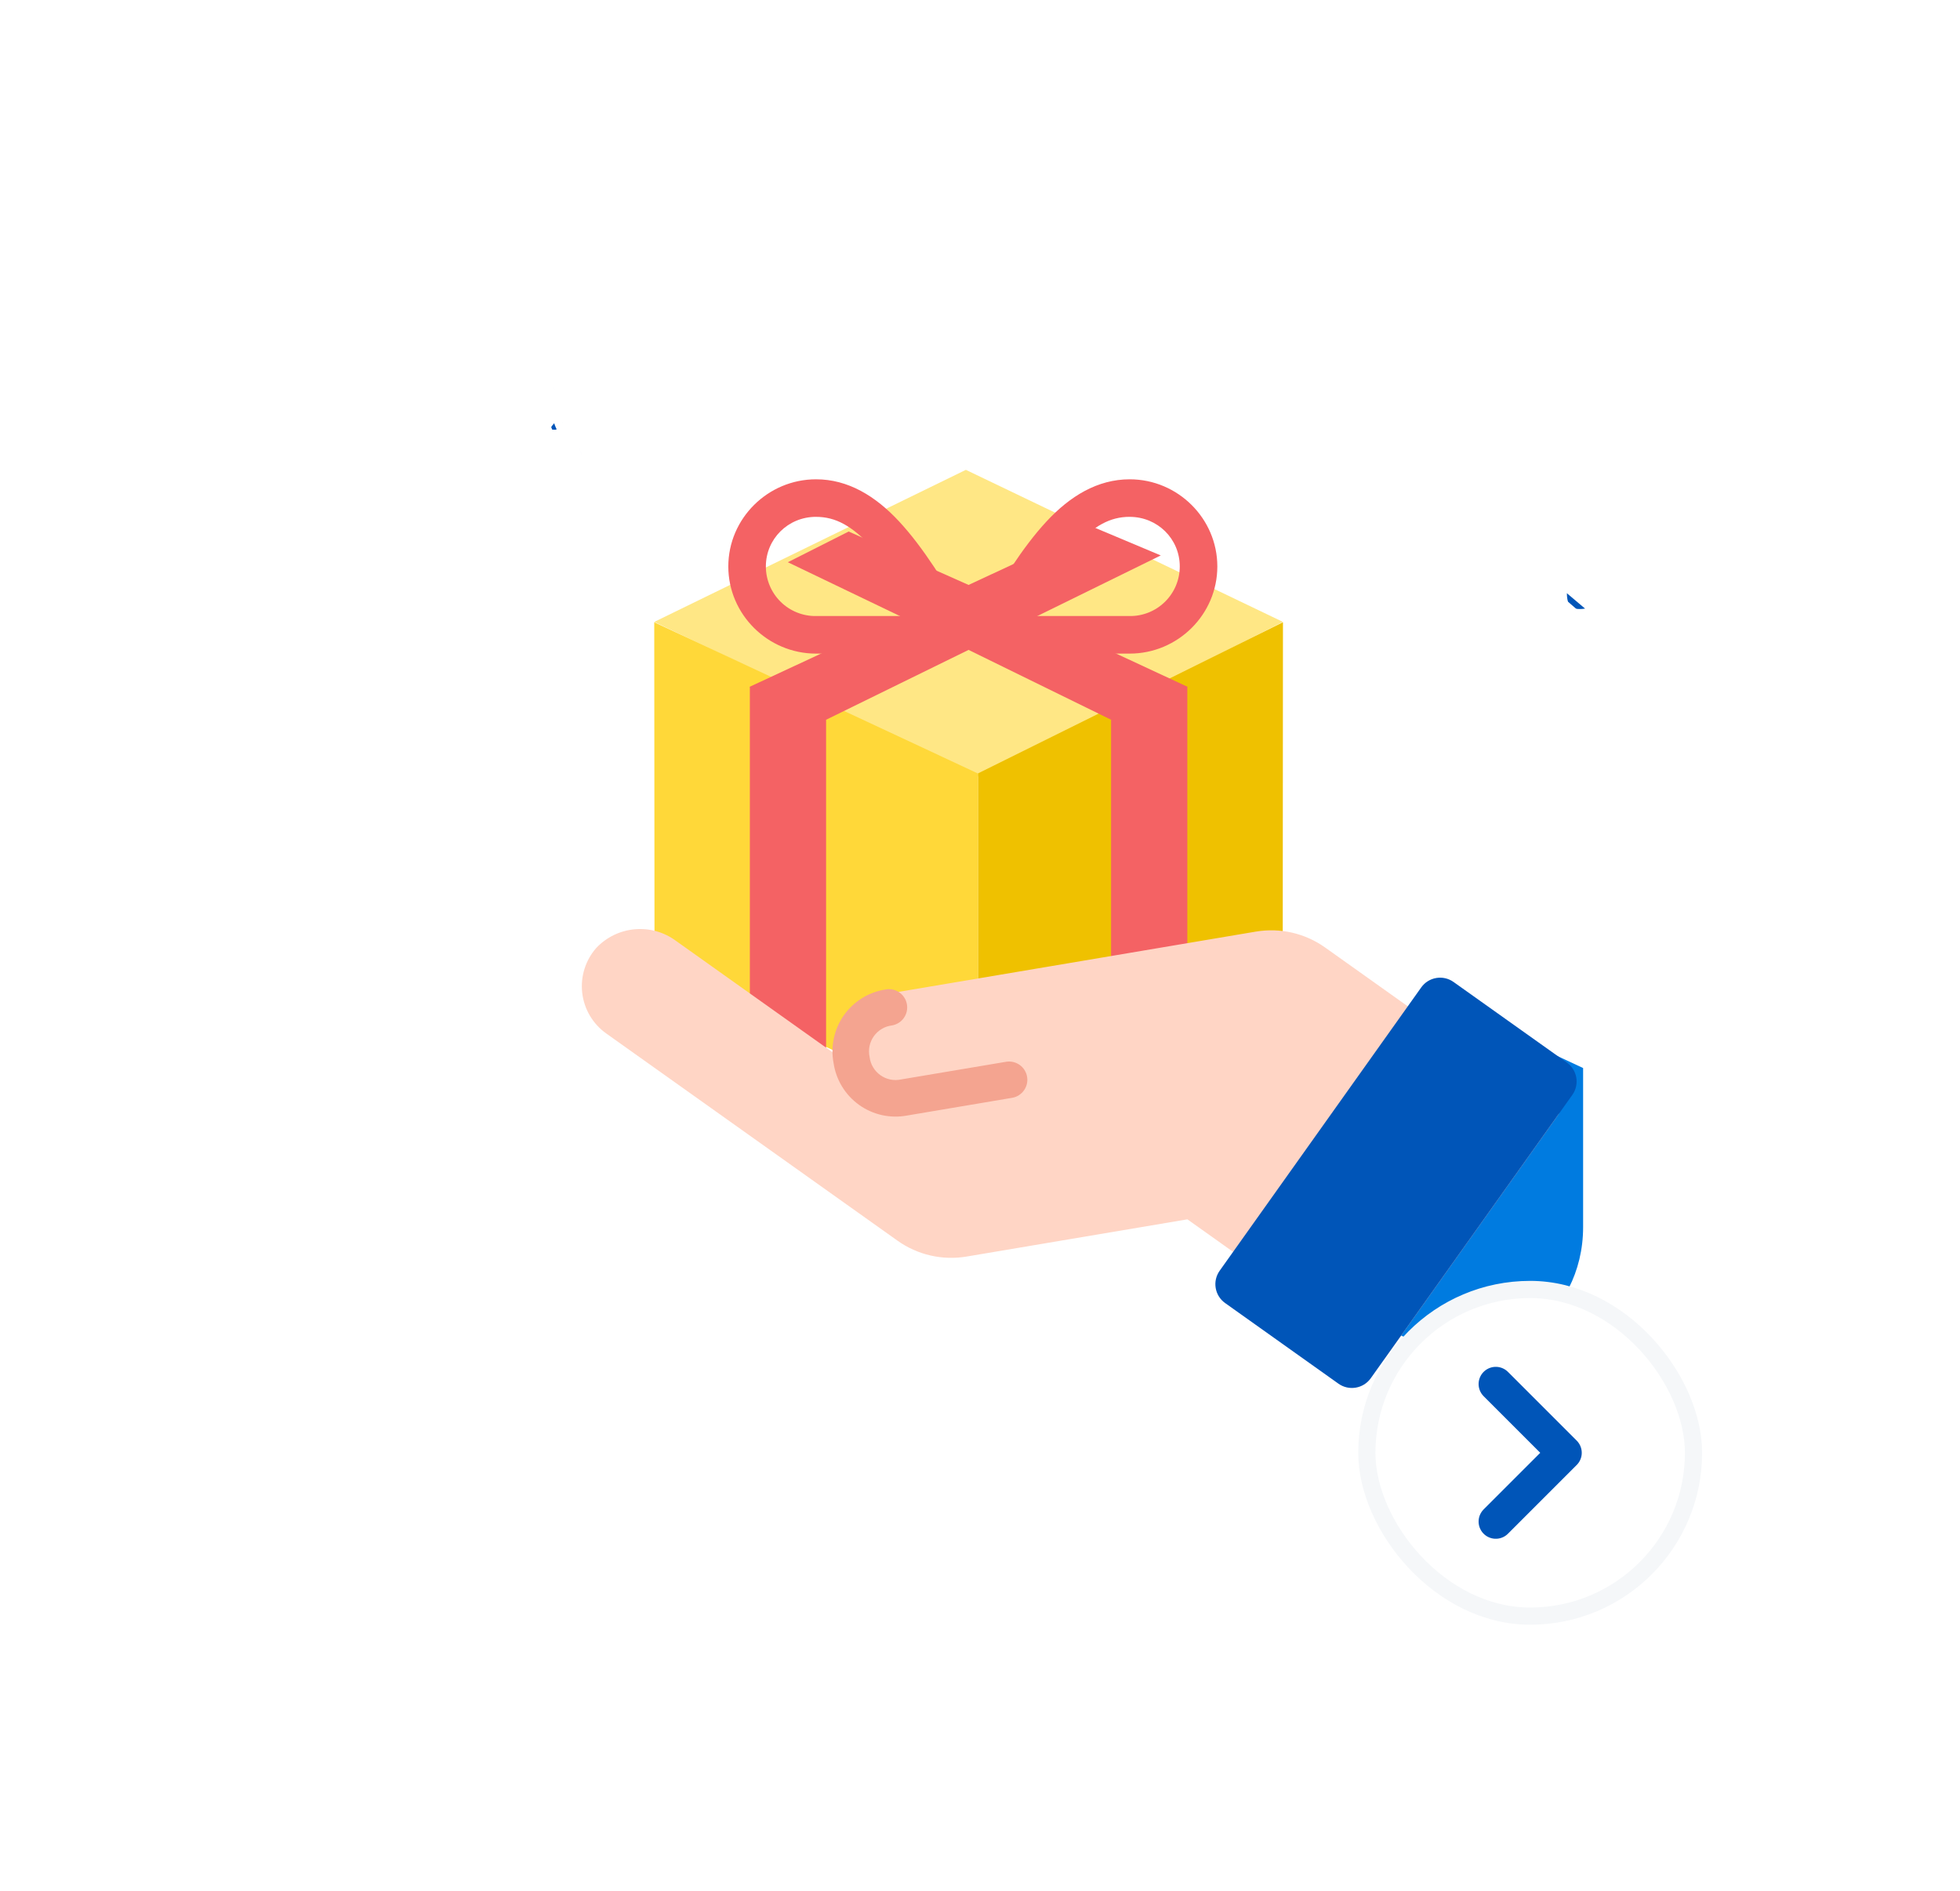 <svg width="114" height="110" viewBox="0 0 114 110" fill="none" xmlns="http://www.w3.org/2000/svg">
<g filter="url(#filter0_d_1_106)">
<g filter="url(#filter1_d_1_106)">
<mask id="path-1-outside-1_1_106" maskUnits="userSpaceOnUse" x="30.842" y="18.878" width="65" height="60" fill="black">
<rect fill="white" x="30.842" y="18.878" width="65" height="60"/>
<path fill-rule="evenodd" clip-rule="evenodd" d="M42.361 26.948C42.361 24.158 44.662 21.878 47.461 21.878C48.431 21.877 49.331 22.141 50.166 22.605C51.544 23.371 53.192 23.785 54.61 23.093V23.093C55.6 22.61 56.757 22.606 57.75 23.082L60.514 24.408C60.631 24.464 60.77 24.436 60.858 24.341V24.341C62.238 22.85 63.843 21.878 65.706 21.878C68.504 21.878 70.804 24.158 70.804 26.948C70.804 27.17 70.789 27.389 70.761 27.603C70.648 28.467 70.951 29.413 71.736 29.79L72.882 30.339C73.593 30.68 73.604 31.689 72.9 32.046V32.046V32.046C73.692 31.653 74.62 32.23 74.62 33.113L74.61 46.483C74.609 48.007 75.829 49.225 77.07 50.108V50.108L80.783 52.749C81.389 53.181 82.231 53.038 82.663 52.432V52.432C83.094 51.825 83.936 51.683 84.543 52.115L90.463 56.327C90.572 56.404 90.688 56.471 90.809 56.528V56.528C91.584 56.89 92.079 57.667 92.079 58.523V69.74C92.079 73.235 88.819 75.693 85.569 74.408C84.743 74.082 83.895 73.732 83.045 73.367C82.14 72.978 81.081 73.261 80.51 74.064V74.064L79.729 75.162C79.297 75.769 78.455 75.911 77.849 75.48L71.257 70.79C70.65 70.359 70.508 69.517 70.94 68.91V68.91C71.372 68.304 71.23 67.462 70.623 67.03L69.842 66.475C69.343 66.12 68.724 65.978 68.121 66.079L56.226 68.085C55.527 68.203 54.812 68.183 54.122 68.024C53.432 67.866 52.779 67.573 52.202 67.162L35.259 55.109C34.874 54.835 34.551 54.484 34.311 54.078C34.071 53.672 33.918 53.219 33.864 52.75C33.81 52.282 33.854 51.806 33.995 51.356C34.136 50.906 34.37 50.49 34.682 50.135C35.271 49.511 36.069 49.124 36.925 49.049V49.049C37.508 48.998 38.066 48.571 38.066 47.986L38.054 33.364C38.053 32.353 39.104 31.684 40.02 32.112V32.112V32.112C39.225 31.733 39.22 30.604 40.011 30.218L41.279 29.599C42.104 29.196 42.436 28.213 42.373 27.297C42.365 27.181 42.361 27.065 42.361 26.948ZM48.337 56.14C48.371 56.164 48.419 56.14 48.419 56.098V56.098C48.419 56.078 48.408 56.059 48.389 56.05L48.077 55.905C48.063 55.899 48.048 55.909 48.048 55.924V55.924C48.048 55.93 48.051 55.937 48.057 55.941L48.337 56.14ZM67.22 27.598C67.209 27.603 67.209 27.619 67.22 27.624L68.245 28.115C68.302 28.143 68.372 28.118 68.397 28.059V28.059C68.543 27.707 68.619 27.329 68.619 26.948C68.619 25.345 67.33 24.063 65.704 24.062C65.704 24.062 65.703 24.062 65.703 24.062V24.062C65.703 24.061 65.703 24.061 65.703 24.061C64.787 24.061 63.993 24.399 63.12 25.176C62.95 25.327 62.996 25.598 63.2 25.696L63.218 25.704C63.295 25.742 63.385 25.742 63.463 25.706V25.706C63.536 25.672 63.621 25.67 63.696 25.701L67.293 27.213C67.379 27.25 67.383 27.371 67.298 27.412L67.167 27.477C67.137 27.492 67.137 27.535 67.168 27.549L67.22 27.573C67.231 27.578 67.231 27.593 67.22 27.598V27.598ZM49.642 24.845C49.897 25.036 49.84 25.421 49.554 25.56L49.365 25.652C49.364 25.653 49.363 25.653 49.363 25.653V25.653C49.362 25.652 49.362 25.652 49.361 25.652V25.652C49.361 25.652 49.361 25.652 49.36 25.653L49.248 25.709L45.608 27.486C45.131 27.719 44.545 27.478 44.545 26.948V26.948C44.545 25.346 45.836 24.061 47.462 24.061C47.462 24.061 47.462 24.061 47.462 24.062V24.062C47.462 24.062 47.463 24.062 47.463 24.062C48.235 24.062 48.921 24.302 49.642 24.845Z"/>
</mask>
<path fill-rule="evenodd" clip-rule="evenodd" d="M42.361 26.948C42.361 24.158 44.662 21.878 47.461 21.878C48.431 21.877 49.331 22.141 50.166 22.605C51.544 23.371 53.192 23.785 54.61 23.093V23.093C55.6 22.61 56.757 22.606 57.75 23.082L60.514 24.408C60.631 24.464 60.77 24.436 60.858 24.341V24.341C62.238 22.85 63.843 21.878 65.706 21.878C68.504 21.878 70.804 24.158 70.804 26.948C70.804 27.17 70.789 27.389 70.761 27.603C70.648 28.467 70.951 29.413 71.736 29.79L72.882 30.339C73.593 30.68 73.604 31.689 72.9 32.046V32.046V32.046C73.692 31.653 74.62 32.23 74.62 33.113L74.61 46.483C74.609 48.007 75.829 49.225 77.07 50.108V50.108L80.783 52.749C81.389 53.181 82.231 53.038 82.663 52.432V52.432C83.094 51.825 83.936 51.683 84.543 52.115L90.463 56.327C90.572 56.404 90.688 56.471 90.809 56.528V56.528C91.584 56.89 92.079 57.667 92.079 58.523V69.74C92.079 73.235 88.819 75.693 85.569 74.408C84.743 74.082 83.895 73.732 83.045 73.367C82.14 72.978 81.081 73.261 80.51 74.064V74.064L79.729 75.162C79.297 75.769 78.455 75.911 77.849 75.48L71.257 70.79C70.65 70.359 70.508 69.517 70.94 68.91V68.91C71.372 68.304 71.23 67.462 70.623 67.03L69.842 66.475C69.343 66.12 68.724 65.978 68.121 66.079L56.226 68.085C55.527 68.203 54.812 68.183 54.122 68.024C53.432 67.866 52.779 67.573 52.202 67.162L35.259 55.109C34.874 54.835 34.551 54.484 34.311 54.078C34.071 53.672 33.918 53.219 33.864 52.75C33.81 52.282 33.854 51.806 33.995 51.356C34.136 50.906 34.37 50.49 34.682 50.135C35.271 49.511 36.069 49.124 36.925 49.049V49.049C37.508 48.998 38.066 48.571 38.066 47.986L38.054 33.364C38.053 32.353 39.104 31.684 40.02 32.112V32.112V32.112C39.225 31.733 39.22 30.604 40.011 30.218L41.279 29.599C42.104 29.196 42.436 28.213 42.373 27.297C42.365 27.181 42.361 27.065 42.361 26.948ZM48.337 56.14C48.371 56.164 48.419 56.14 48.419 56.098V56.098C48.419 56.078 48.408 56.059 48.389 56.05L48.077 55.905C48.063 55.899 48.048 55.909 48.048 55.924V55.924C48.048 55.93 48.051 55.937 48.057 55.941L48.337 56.14ZM67.22 27.598C67.209 27.603 67.209 27.619 67.22 27.624L68.245 28.115C68.302 28.143 68.372 28.118 68.397 28.059V28.059C68.543 27.707 68.619 27.329 68.619 26.948C68.619 25.345 67.33 24.063 65.704 24.062C65.704 24.062 65.703 24.062 65.703 24.062V24.062C65.703 24.061 65.703 24.061 65.703 24.061C64.787 24.061 63.993 24.399 63.12 25.176C62.95 25.327 62.996 25.598 63.2 25.696L63.218 25.704C63.295 25.742 63.385 25.742 63.463 25.706V25.706C63.536 25.672 63.621 25.67 63.696 25.701L67.293 27.213C67.379 27.25 67.383 27.371 67.298 27.412L67.167 27.477C67.137 27.492 67.137 27.535 67.168 27.549L67.22 27.573C67.231 27.578 67.231 27.593 67.22 27.598V27.598ZM49.642 24.845C49.897 25.036 49.84 25.421 49.554 25.56L49.365 25.652C49.364 25.653 49.363 25.653 49.363 25.653V25.653C49.362 25.652 49.362 25.652 49.361 25.652V25.652C49.361 25.652 49.361 25.652 49.36 25.653L49.248 25.709L45.608 27.486C45.131 27.719 44.545 27.478 44.545 26.948V26.948C44.545 25.346 45.836 24.061 47.462 24.061C47.462 24.061 47.462 24.061 47.462 24.062V24.062C47.462 24.062 47.463 24.062 47.463 24.062C48.235 24.062 48.921 24.302 49.642 24.845Z" fill="white"/>
<path d="M47.461 21.878L47.462 24.878L47.463 24.878L47.461 21.878ZM84.543 52.115L82.804 54.559L82.804 54.559L84.543 52.115ZM79.729 75.162L82.173 76.901L82.173 76.901L79.729 75.162ZM77.849 75.48L79.588 73.035L79.588 73.035L77.849 75.48ZM71.257 70.79L72.996 68.346L72.996 68.346L71.257 70.79ZM56.226 68.085L55.727 65.127L55.726 65.127L56.226 68.085ZM54.122 68.024L53.451 70.948L53.451 70.948L54.122 68.024ZM52.202 67.162L53.941 64.718L53.941 64.718L52.202 67.162ZM35.259 55.109L36.998 52.664L36.997 52.664L35.259 55.109ZM33.864 52.75L36.844 52.405L33.864 52.75ZM33.995 51.356L31.132 50.461L31.132 50.461L33.995 51.356ZM34.682 50.135L32.5 48.077L32.464 48.114L32.43 48.153L34.682 50.135ZM68.619 26.948L65.619 26.948L65.619 26.948L68.619 26.948ZM49.248 25.709L50.564 28.406L50.587 28.395L50.609 28.383L49.248 25.709ZM45.608 27.486L44.292 24.79L45.608 27.486ZM44.545 26.948L47.545 26.948V26.948H44.545ZM67.22 27.573L65.972 30.301L67.22 27.573ZM63.696 25.701L64.858 22.936L63.696 25.701ZM63.218 25.704L64.515 23L63.218 25.704ZM63.12 25.176L61.125 22.936L63.12 25.176ZM63.2 25.696L64.498 22.991L63.2 25.696ZM67.22 27.624L68.517 24.919L67.22 27.624ZM68.245 28.115L66.947 30.82L68.245 28.115ZM68.397 28.059L65.628 26.903L65.628 26.903L68.397 28.059ZM48.057 55.941L49.796 53.496L48.057 55.941ZM48.077 55.905L46.812 58.625L48.077 55.905ZM48.337 56.14L50.076 53.696L48.337 56.14ZM83.045 73.367L81.86 76.123L83.045 73.367ZM80.51 74.064L78.066 72.325L78.066 72.325L80.51 74.064ZM47.462 24.061L47.462 27.061L47.462 24.061ZM90.463 56.327L88.725 58.771L90.463 56.327ZM49.554 25.56L48.239 22.864L49.554 25.56ZM49.642 24.845L47.839 27.242L49.642 24.845ZM74.61 46.483L71.61 46.481L71.61 46.481L74.61 46.483ZM77.07 50.108L78.809 47.664L78.809 47.663L77.07 50.108ZM49.365 25.652L50.681 28.349L49.365 25.652ZM74.62 33.113L77.62 33.115L77.62 33.115L74.62 33.113ZM67.167 27.477L68.488 30.17L67.167 27.477ZM67.168 27.549L65.92 30.277L67.168 27.549ZM72.882 30.339L71.584 33.044L72.882 30.339ZM69.842 66.475L68.103 68.919L69.842 66.475ZM68.121 66.079L67.622 63.121L68.121 66.079ZM65.703 24.061L65.703 27.061L65.703 24.061ZM60.858 24.341L63.059 26.38L63.06 26.379L60.858 24.341ZM48.419 56.098L45.419 56.058L48.419 56.098ZM48.389 56.05L47.124 58.771L48.389 56.05ZM47.463 24.062L47.464 21.062L47.463 24.062ZM67.293 27.213L68.455 24.448L67.293 27.213ZM67.298 27.412L65.977 24.719L67.298 27.412ZM70.761 27.603L73.736 27.994L70.761 27.603ZM49.36 25.653L50.721 28.326L49.36 25.653ZM82.663 52.432L80.218 50.693L80.218 50.693L82.663 52.432ZM70.94 68.91L68.495 67.171L68.495 67.171L70.94 68.91ZM65.704 24.062L65.703 27.062L65.704 24.062ZM57.75 23.082L56.453 25.787L57.75 23.082ZM47.46 18.878C43.026 18.879 39.361 22.481 39.361 26.948H45.361C45.361 25.835 46.299 24.878 47.462 24.878L47.46 18.878ZM51.623 19.982C50.398 19.301 49 18.877 47.459 18.878L47.463 24.878C47.863 24.877 48.265 24.98 48.708 25.227L51.623 19.982ZM61.812 21.703L59.047 20.377L56.453 25.787L59.217 27.113L61.812 21.703ZM65.706 18.878C62.7 18.878 60.355 20.467 58.656 22.303L63.06 26.379C64.121 25.232 64.986 24.878 65.706 24.878V18.878ZM73.804 26.948C73.804 22.483 70.143 18.878 65.706 18.878V24.878C66.865 24.878 67.804 25.833 67.804 26.948H73.804ZM73.736 27.994C73.781 27.65 73.804 27.301 73.804 26.948H67.804C67.804 27.039 67.798 27.127 67.787 27.213L73.736 27.994ZM74.179 27.634L73.033 27.085L70.438 32.495L71.584 33.044L74.179 27.634ZM77.61 46.485L77.62 33.115L71.62 33.111L71.61 46.481L77.61 46.485ZM82.522 50.304L78.809 47.664L75.331 52.553L79.043 55.193L82.522 50.304ZM86.282 49.67C84.325 48.278 81.61 48.736 80.218 50.693L85.107 54.171C84.578 54.914 83.547 55.088 82.804 54.559L86.282 49.67ZM92.203 53.882L86.282 49.67L82.804 54.559L88.725 58.771L92.203 53.882ZM95.079 69.74V58.523H89.079V69.74H95.079ZM81.86 76.123C82.737 76.5 83.613 76.861 84.466 77.198L86.672 71.618C85.873 71.302 85.052 70.964 84.231 70.611L81.86 76.123ZM82.173 76.901L82.955 75.803L78.066 72.325L77.284 73.424L82.173 76.901ZM76.109 77.924C78.066 79.316 80.781 78.858 82.173 76.901L77.284 73.423C77.813 72.68 78.844 72.506 79.588 73.035L76.109 77.924ZM69.518 73.235L76.109 77.924L79.588 73.035L72.996 68.346L69.518 73.235ZM68.495 67.171C67.103 69.128 67.561 71.843 69.518 73.235L72.996 68.346C73.739 68.875 73.913 69.906 73.385 70.649L68.495 67.171ZM68.103 68.919L68.884 69.475L72.362 64.586L71.581 64.03L68.103 68.919ZM56.725 71.044L68.62 69.038L67.622 63.121L55.727 65.127L56.725 71.044ZM53.451 70.948C54.526 71.195 55.638 71.227 56.725 71.044L55.726 65.127C55.416 65.18 55.099 65.17 54.793 65.1L53.451 70.948ZM50.463 69.607C51.361 70.246 52.377 70.701 53.451 70.948L54.793 65.1C54.487 65.03 54.197 64.9 53.941 64.718L50.463 69.607ZM33.52 57.553L50.463 69.607L53.941 64.718L36.998 52.664L33.52 57.553ZM31.729 55.605C32.183 56.373 32.793 57.037 33.52 57.554L36.997 52.664C36.955 52.634 36.92 52.595 36.893 52.551L31.729 55.605ZM30.884 53.096C30.987 53.982 31.274 54.837 31.729 55.605L36.893 52.551C36.867 52.506 36.85 52.456 36.844 52.405L30.884 53.096ZM31.132 50.461C30.866 51.312 30.781 52.21 30.884 53.096L36.844 52.405C36.838 52.353 36.843 52.301 36.858 52.252L31.132 50.461ZM32.43 48.153C31.84 48.823 31.398 49.609 31.132 50.461L36.858 52.252C36.874 52.202 36.9 52.156 36.934 52.117L32.43 48.153ZM36.663 46.06C35.075 46.2 33.593 46.917 32.5 48.077L36.864 52.194C36.949 52.104 37.064 52.048 37.188 52.037L36.663 46.06ZM35.054 33.367L35.066 47.988L41.066 47.984L41.054 33.362L35.054 33.367ZM39.963 26.903L38.695 27.521L41.327 32.914L42.594 32.295L39.963 26.903ZM39.361 26.948C39.361 27.134 39.367 27.32 39.38 27.504L45.365 27.089C45.362 27.043 45.361 26.996 45.361 26.948H39.361ZM46.812 58.625L47.124 58.771L49.655 53.33L49.342 53.185L46.812 58.625ZM50.076 53.696L49.796 53.496L46.318 58.385L46.598 58.585L50.076 53.696ZM69.542 25.41L68.517 24.919L65.922 30.329L66.947 30.82L69.542 25.41ZM65.619 26.948C65.619 26.933 65.622 26.918 65.628 26.903L71.165 29.215C71.465 28.497 71.619 27.726 71.619 26.948L65.619 26.948ZM65.703 27.062C65.713 27.062 65.707 27.064 65.694 27.058C65.682 27.053 65.67 27.046 65.659 27.035C65.648 27.024 65.638 27.009 65.629 26.99C65.621 26.969 65.619 26.953 65.619 26.948H71.619C71.619 23.662 68.961 21.063 65.704 21.062L65.703 27.062ZM65.115 27.417C65.378 27.182 65.527 27.106 65.581 27.083C65.614 27.069 65.637 27.061 65.703 27.061L65.702 21.061C63.88 21.061 62.404 21.796 61.125 22.936L65.115 27.417ZM64.515 23L64.498 22.991L61.903 28.401L61.921 28.41L64.515 23ZM68.455 24.448L64.858 22.936L62.533 28.467L66.13 29.979L68.455 24.448ZM68.488 30.17L68.62 30.105L65.977 24.719L65.845 24.784L68.488 30.17ZM68.468 24.845L68.416 24.821L65.92 30.277L65.972 30.301L68.468 24.845ZM50.681 28.349L50.87 28.256L48.239 22.864L48.049 22.956L50.681 28.349ZM50.609 28.383L50.721 28.326L47.999 22.979L47.887 23.036L50.609 28.383ZM46.923 30.182L50.564 28.406L47.932 23.014L44.292 24.79L46.923 30.182ZM47.461 21.061C44.204 21.062 41.545 23.664 41.545 26.948H47.545C47.545 26.954 47.544 26.971 47.535 26.991C47.527 27.009 47.517 27.024 47.506 27.034C47.495 27.045 47.484 27.052 47.473 27.057C47.46 27.062 47.454 27.061 47.462 27.061L47.461 21.061ZM51.446 22.448C50.275 21.567 48.968 21.063 47.464 21.062L47.463 27.062C47.525 27.062 47.547 27.07 47.564 27.076C47.588 27.084 47.675 27.119 47.839 27.242L51.446 22.448ZM44.292 24.79C44.836 24.525 45.526 24.482 46.179 24.791C46.919 25.14 47.545 25.943 47.545 26.948L41.545 26.948C41.545 28.483 42.464 29.671 43.616 30.216C44.681 30.719 45.903 30.68 46.923 30.182L44.292 24.79ZM50.593 22.916C50.207 22.743 49.787 22.652 49.361 22.652V28.652C48.936 28.652 48.518 28.562 48.133 28.389L50.593 22.916ZM65.972 30.301C63.626 29.228 63.654 25.885 66.017 24.85L68.423 30.347C70.809 29.302 70.836 25.928 68.468 24.845L65.972 30.301ZM64.729 28.426C64.035 28.748 63.238 28.764 62.533 28.467L64.858 22.936C64.004 22.577 63.038 22.595 62.198 22.986L64.729 28.426ZM61.921 28.41C62.807 28.835 63.837 28.841 64.729 28.426L62.198 22.986C62.933 22.644 63.784 22.649 64.515 23L61.921 28.41ZM61.125 22.936C59.257 24.598 59.887 27.434 61.903 28.401L64.498 22.991C66.105 23.762 66.644 26.055 65.115 27.417L61.125 22.936ZM68.517 24.919C70.82 26.023 70.763 29.322 68.423 30.347L66.017 24.85C63.655 25.884 63.597 29.214 65.922 30.329L68.517 24.919ZM66.947 30.82C68.48 31.555 70.448 30.933 71.165 29.215L65.628 26.903C66.296 25.303 68.124 24.73 69.542 25.41L66.947 30.82ZM45.048 55.924C45.048 56.901 45.521 57.818 46.318 58.385L49.796 53.496C50.581 54.055 51.048 54.959 51.048 55.924H45.048ZM49.342 53.185C47.34 52.254 45.048 53.715 45.048 55.924H51.048C51.048 58.102 48.787 59.544 46.812 58.625L49.342 53.185ZM41.054 33.362C41.055 34.547 39.824 35.332 38.75 34.83L41.289 29.394C38.383 28.036 35.052 30.159 35.054 33.367L41.054 33.362ZM45.419 56.058C45.45 53.756 48.078 52.274 50.076 53.696L46.598 58.585C48.665 60.055 51.387 58.523 51.419 56.138L45.419 56.058ZM84.231 70.611C82.06 69.677 79.476 70.342 78.066 72.325L82.955 75.803C82.686 76.18 82.221 76.278 81.86 76.123L84.231 70.611ZM42.594 32.295C44.97 31.136 45.472 28.629 45.365 27.089L39.38 27.504C39.383 27.554 39.367 27.538 39.407 27.446C39.456 27.333 39.614 27.073 39.963 26.903L42.594 32.295ZM47.462 27.061C45.83 27.061 44.462 25.743 44.462 24.062H50.462C50.462 22.38 49.094 21.061 47.461 21.061L47.462 27.061ZM89.54 59.246C89.259 59.115 89.079 58.833 89.079 58.523H95.079C95.079 56.502 93.909 54.664 92.077 53.809L89.54 59.246ZM41.312 29.404C42.783 30.107 42.792 32.198 41.327 32.914L38.695 27.521C35.648 29.009 35.667 33.359 38.728 34.819L41.312 29.404ZM88.725 58.771C88.981 58.954 89.254 59.113 89.54 59.246L92.077 53.809C92.121 53.83 92.163 53.854 92.203 53.882L88.725 58.771ZM50.87 28.256C52.927 27.252 53.702 24.145 51.446 22.448L47.839 27.242C46.091 25.927 46.753 23.589 48.239 22.864L50.87 28.256ZM71.61 46.481C71.608 49.623 74.039 51.633 75.332 52.553L78.809 47.663C78.316 47.313 77.968 46.991 77.763 46.721C77.57 46.467 77.611 46.404 77.61 46.485L71.61 46.481ZM48.049 22.956C48.852 22.564 49.784 22.553 50.593 22.916L48.133 28.389C48.943 28.753 49.876 28.741 50.681 28.349L48.049 22.956ZM74.232 34.734C73.029 35.33 71.619 34.454 71.62 33.111L77.62 33.115C77.622 30.005 74.355 27.977 71.568 29.358L74.232 34.734ZM65.845 24.784C63.543 25.913 63.588 29.21 65.92 30.277L68.416 24.821C70.686 25.859 70.73 29.07 68.488 30.17L65.845 24.784ZM71.584 33.044C70.053 32.31 70.029 30.138 71.544 29.37L74.257 34.721C77.179 33.24 77.133 29.051 74.179 27.634L71.584 33.044ZM71.581 64.03C70.434 63.214 69.01 62.887 67.622 63.121L68.62 69.038C68.438 69.068 68.252 69.025 68.103 68.919L71.581 64.03ZM68.703 24.062C68.703 22.387 67.342 21.061 65.702 21.061L65.703 27.061C64.064 27.061 62.703 25.736 62.703 24.062H68.703ZM59.217 27.113C60.545 27.75 62.096 27.419 63.059 26.38L58.657 22.302C59.444 21.453 60.717 21.178 61.812 21.703L59.217 27.113ZM51.419 56.138C51.435 54.952 50.758 53.844 49.655 53.33L47.124 58.771C46.057 58.274 45.404 57.203 45.419 56.058L51.419 56.138ZM44.462 24.062C44.462 25.735 45.822 27.062 47.463 27.062L47.464 21.062C49.104 21.063 50.462 22.39 50.462 24.062H44.462ZM89.079 69.74C89.079 70.531 88.721 71.118 88.275 71.443C87.851 71.752 87.302 71.868 86.672 71.618L84.466 77.198C89.901 79.347 95.079 75.115 95.079 69.74H89.079ZM66.13 29.979C63.843 29.018 63.75 25.812 65.977 24.719L68.62 30.105C71.015 28.93 70.915 25.482 68.455 24.448L66.13 29.979ZM67.787 27.213C67.58 28.788 68.035 31.342 70.438 32.495L73.033 27.085C73.43 27.275 73.622 27.58 73.689 27.746C73.748 27.89 73.739 27.97 73.736 27.994L67.787 27.213ZM37.188 52.037C38.692 51.905 41.068 50.685 41.066 47.984L35.066 47.988C35.066 47.258 35.428 46.732 35.737 46.462C36.025 46.21 36.347 46.088 36.663 46.06L37.188 52.037ZM49.361 22.652C48.888 22.652 48.421 22.764 47.999 22.979L50.721 28.326C50.3 28.541 49.834 28.652 49.361 28.652V22.652ZM79.043 55.193C81 56.585 83.715 56.128 85.107 54.171L80.218 50.693C80.747 49.949 81.778 49.776 82.522 50.304L79.043 55.193ZM73.385 70.649C74.777 68.693 74.319 65.978 72.362 64.586L68.884 69.475C68.141 68.946 67.967 67.915 68.495 67.171L73.385 70.649ZM65.704 21.062C67.336 21.063 68.703 22.38 68.703 24.062H62.703C62.703 25.744 64.072 27.062 65.703 27.062L65.704 21.062ZM55.926 25.789C56.092 25.708 56.286 25.707 56.453 25.787L59.047 20.377C57.227 19.504 55.108 19.512 53.294 20.397L55.926 25.789ZM48.708 25.227C50.415 26.175 53.196 27.121 55.926 25.789L53.294 20.397C53.238 20.424 53.107 20.471 52.813 20.428C52.499 20.381 52.088 20.24 51.623 19.982L48.708 25.227Z" fill="white" mask="url(#path-1-outside-1_1_106)"/>
</g>
<path d="M92.079 57.121L84.579 53.621L74.079 68.621C76.116 70.102 79.268 71.712 82.462 73.114C87.228 75.204 92.079 71.579 92.079 66.375V57.121Z" fill="#007BE0"/>
<path fill-rule="evenodd" clip-rule="evenodd" d="M74.621 31.173L56.178 22.328L38.053 31.173L56.891 40.162L74.621 31.173Z" fill="#FFE785"/>
<path fill-rule="evenodd" clip-rule="evenodd" d="M56.891 39.994V60.005L38.069 51.25L38.053 31.193L56.891 39.994Z" fill="#FFD839"/>
<path fill-rule="evenodd" clip-rule="evenodd" d="M74.621 31.193L56.891 39.98V60.005L74.607 51.25L74.621 31.193Z" fill="#EFC100"/>
<path d="M49.361 25.915L45.823 27.701L52.394 30.857L43.593 34.951L43.614 34.968V54.706C45.58 55.539 46.401 55.982 48.048 56.679V36.864L56.335 32.8L64.624 36.863V56.68L69.058 54.708V34.968L69.08 34.951L60.28 30.857L67.514 27.306L63.578 25.652L56.335 29.022L49.362 25.915H49.361Z" fill="#F46264"/>
<g filter="url(#filter2_d_1_106)">
<path d="M47.462 21.878C44.663 21.878 42.361 24.158 42.361 26.948C42.361 29.738 44.663 32.016 47.462 32.016H55.468C55.66 32.016 55.848 31.965 56.014 31.869C56.179 31.773 56.317 31.635 56.413 31.469C56.508 31.303 56.559 31.115 56.559 30.924C56.559 30.732 56.508 30.544 56.413 30.378C54.957 27.874 53.688 25.832 52.306 24.341C50.926 22.85 49.324 21.876 47.461 21.878H47.462ZM47.462 24.062C48.6 24.062 49.551 24.583 50.703 25.826C51.519 26.707 52.471 28.311 53.413 29.831H47.461C47.08 29.836 46.701 29.764 46.348 29.621C45.994 29.478 45.672 29.267 45.401 28.998C45.13 28.73 44.915 28.411 44.768 28.059C44.621 27.707 44.545 27.329 44.545 26.948C44.545 25.346 45.836 24.061 47.462 24.061V24.062Z" fill="#F46264"/>
</g>
<g filter="url(#filter3_d_1_106)">
<path d="M65.706 21.878C63.843 21.878 62.238 22.85 60.858 24.341C59.477 25.832 58.21 27.874 56.754 30.378C56.658 30.544 56.608 30.732 56.607 30.923C56.607 31.115 56.657 31.303 56.752 31.469C56.848 31.635 56.985 31.773 57.151 31.869C57.317 31.965 57.505 32.016 57.696 32.016H65.706C68.505 32.016 70.804 29.74 70.804 26.948C70.804 24.158 68.504 21.878 65.706 21.878ZM65.703 24.062C67.329 24.062 68.619 25.344 68.619 26.948C68.619 27.329 68.543 27.707 68.397 28.059C68.25 28.411 68.034 28.73 67.763 28.998C67.492 29.267 67.17 29.478 66.817 29.621C66.463 29.764 66.085 29.836 65.703 29.831H59.755C60.697 28.31 61.645 26.707 62.463 25.826C63.613 24.583 64.564 24.061 65.703 24.061V24.062Z" fill="#F46264"/>
</g>
<path d="M34.682 50.135C35.271 49.511 36.069 49.124 36.925 49.049C37.781 48.974 38.634 49.215 39.323 49.728L49.3 56.825C49.191 56.377 49.176 55.912 49.256 55.459C49.335 55.006 49.507 54.573 49.761 54.19C50.015 53.806 50.346 53.478 50.732 53.228C51.118 52.977 51.552 52.809 52.006 52.734L73.048 49.185C74.458 48.947 75.905 49.279 77.07 50.108L90.67 59.782L80.51 74.064L69.063 65.921L56.226 68.085C55.527 68.203 54.812 68.183 54.122 68.024C53.432 67.866 52.779 67.573 52.202 67.162L35.259 55.109C34.874 54.835 34.551 54.484 34.311 54.078C34.071 53.672 33.918 53.219 33.864 52.75C33.81 52.282 33.854 51.806 33.995 51.356C34.136 50.906 34.37 50.49 34.682 50.135V50.135Z" fill="#FFD5C5"/>
<path d="M91.134 56.804L84.543 52.115C83.936 51.683 83.094 51.825 82.663 52.432L70.94 68.91C70.508 69.517 70.65 70.359 71.257 70.79L77.849 75.48C78.455 75.911 79.297 75.769 79.729 75.162L91.451 58.684C91.883 58.077 91.741 57.235 91.134 56.804Z" fill="#0055B8"/>
<path d="M52.414 57.783C52.207 57.828 51.992 57.83 51.784 57.788C51.577 57.745 51.38 57.66 51.207 57.537C51.034 57.414 50.889 57.256 50.781 57.074C50.672 56.891 50.604 56.688 50.579 56.477C50.533 56.27 50.532 56.056 50.574 55.848C50.617 55.64 50.702 55.443 50.825 55.27C50.948 55.097 51.106 54.952 51.288 54.844C51.471 54.736 51.674 54.667 51.885 54.642C52.024 54.617 52.157 54.566 52.276 54.489C52.395 54.413 52.497 54.314 52.578 54.197C52.658 54.081 52.714 53.95 52.743 53.811C52.771 53.673 52.772 53.53 52.745 53.392C52.718 53.253 52.664 53.121 52.585 53.004C52.507 52.886 52.406 52.785 52.288 52.708C52.17 52.63 52.038 52.576 51.899 52.55C51.76 52.524 51.617 52.526 51.479 52.556C50.998 52.633 50.538 52.806 50.125 53.064C49.712 53.323 49.356 53.662 49.076 54.06C48.797 54.459 48.601 54.91 48.499 55.387C48.397 55.863 48.392 56.355 48.484 56.833C48.555 57.317 48.723 57.781 48.978 58.199C49.232 58.616 49.568 58.978 49.965 59.263C50.363 59.548 50.814 59.75 51.291 59.857C51.768 59.964 52.262 59.974 52.742 59.886L58.886 58.85C59.16 58.799 59.403 58.642 59.562 58.413C59.722 58.185 59.785 57.903 59.739 57.628C59.692 57.353 59.54 57.108 59.314 56.944C59.089 56.781 58.808 56.713 58.532 56.754L52.414 57.783Z" fill="#F4A490"/>
<mask id="path-13-outside-2_1_106" maskUnits="userSpaceOnUse" x="14.014" y="10.458" width="85" height="23" fill="black">
<rect fill="white" x="14.014" y="10.458" width="85" height="23"/>
<path fill-rule="evenodd" clip-rule="evenodd" d="M61.489 18.443C61.967 18.182 62.358 17.835 62.661 17.401C62.965 16.967 63.139 16.403 63.139 15.795C63.139 15.187 63.052 14.666 62.835 14.189C62.618 13.711 62.271 13.364 61.793 13.06C61.359 12.8 60.795 12.626 60.144 12.583L57.813 12.458C57.758 12.455 57.711 12.497 57.707 12.552L57.371 18.516C57.368 18.572 57.411 18.619 57.466 18.622L59.797 18.747C60.404 18.79 61.012 18.703 61.489 18.443ZM61.446 15.752C61.403 16.273 61.229 16.62 60.925 16.88C60.621 17.141 60.231 17.227 59.753 17.227L59.286 17.192C59.232 17.187 59.191 17.141 59.194 17.086L59.357 14.161C59.36 14.105 59.408 14.062 59.464 14.067L59.927 14.102C60.448 14.146 60.838 14.276 61.099 14.58C61.359 14.883 61.489 15.274 61.446 15.752ZM54.831 17.684C54.815 17.645 54.776 17.619 54.734 17.621L52.706 17.702C52.663 17.704 52.626 17.733 52.614 17.774L52.351 18.677C52.339 18.718 52.301 18.747 52.258 18.748L50.693 18.787C50.624 18.788 50.574 18.721 50.595 18.655L52.569 12.65C52.582 12.61 52.619 12.582 52.662 12.581L54.475 12.541C54.517 12.54 54.555 12.565 54.57 12.604L56.921 18.439C56.947 18.504 56.901 18.575 56.831 18.576L55.266 18.615C55.224 18.616 55.185 18.59 55.17 18.551L54.831 17.684ZM54.188 16.32C54.256 16.318 54.302 16.249 54.278 16.185L53.697 14.646C53.663 14.556 53.533 14.562 53.507 14.655L53.062 16.228C53.044 16.293 53.094 16.357 53.162 16.355L54.188 16.32ZM50.061 18.803C50.116 18.796 50.155 18.745 50.148 18.691L49.392 12.812C49.385 12.758 49.335 12.719 49.28 12.726L47.786 12.917C47.731 12.924 47.692 12.975 47.699 13.03L47.977 15.131C47.984 15.186 47.945 15.236 47.89 15.243L46.005 15.479C45.95 15.486 45.901 15.447 45.894 15.393L45.616 13.289C45.608 13.235 45.559 13.196 45.504 13.203L44.009 13.395C43.954 13.402 43.916 13.452 43.922 13.507L44.678 19.429C44.685 19.483 44.736 19.522 44.79 19.515L46.285 19.323C46.34 19.317 46.379 19.267 46.372 19.212L46.092 16.934C46.085 16.88 46.123 16.83 46.177 16.823L48.062 16.548C48.118 16.54 48.169 16.579 48.176 16.634L48.455 18.907C48.462 18.962 48.512 19.001 48.567 18.994L50.061 18.803ZM40.458 19.041C40.47 19.094 40.524 19.127 40.578 19.115L42.251 18.726C42.304 18.713 42.358 18.746 42.37 18.8L42.628 19.865C42.641 19.919 42.608 19.973 42.554 19.986L39.233 20.806C39.179 20.819 39.125 20.786 39.112 20.732L37.726 14.894C37.713 14.84 37.746 14.786 37.8 14.774L39.255 14.429C39.309 14.416 39.363 14.45 39.375 14.503L40.458 19.041ZM38.213 21.075C38.267 21.06 38.297 21.004 38.281 20.95L36.559 15.239C36.544 15.186 36.488 15.156 36.436 15.171L34.978 15.593C34.925 15.609 34.895 15.665 34.91 15.718L36.633 21.43C36.648 21.482 36.703 21.512 36.756 21.497L38.213 21.075ZM34.838 19.311C35.142 19.485 35.359 19.745 35.489 20.092C35.663 20.57 35.663 21.047 35.446 21.438C35.229 21.828 34.795 22.176 34.187 22.393L31.415 23.443C31.364 23.462 31.306 23.437 31.286 23.385L29.145 17.843C29.125 17.791 29.151 17.732 29.203 17.713L31.886 16.707C32.451 16.489 32.971 16.446 33.406 16.576C33.84 16.707 34.144 17.01 34.317 17.488C34.447 17.835 34.447 18.139 34.361 18.443C34.314 18.606 34.242 18.744 34.146 18.87C34.081 18.955 34.167 19.133 34.273 19.14C34.47 19.153 34.661 19.21 34.838 19.311ZM31.545 19.308C31.566 19.358 31.623 19.382 31.674 19.362L32.364 19.094C32.755 18.92 32.885 18.703 32.755 18.356C32.624 18.009 32.364 17.922 31.93 18.052L31.244 18.319C31.192 18.339 31.166 18.399 31.188 18.451L31.545 19.308ZM33.753 20.483C33.623 20.136 33.319 20.049 32.928 20.179L32.109 20.491C32.058 20.511 32.032 20.568 32.051 20.619L32.372 21.474C32.391 21.526 32.449 21.552 32.501 21.532L33.319 21.221C33.709 21.091 33.883 20.83 33.753 20.483ZM30.541 23.787C30.589 23.76 30.606 23.7 30.58 23.651L27.724 18.443C27.697 18.395 27.637 18.377 27.589 18.403L25.871 19.321C25.834 19.341 25.814 19.382 25.82 19.424L26.379 23.299C26.392 23.391 26.285 23.45 26.215 23.389L23.258 20.832C23.226 20.805 23.181 20.8 23.144 20.82L21.47 21.737C21.421 21.764 21.404 21.824 21.43 21.873L24.286 27.08C24.312 27.128 24.373 27.146 24.421 27.12L25.765 26.39C25.814 26.364 25.831 26.303 25.805 26.255L24.506 23.861C24.451 23.761 24.58 23.662 24.662 23.741L26.799 25.772C26.83 25.802 26.877 25.808 26.915 25.788L28.089 25.162C28.127 25.141 28.148 25.098 28.14 25.056L27.613 22.137C27.593 22.025 27.745 21.972 27.799 22.072L29.104 24.474C29.13 24.523 29.192 24.541 29.24 24.514L30.541 23.787ZM20.06 29.232C20.046 29.192 20.059 29.146 20.093 29.12L21.716 27.863C21.75 27.836 21.797 27.835 21.832 27.858L22.624 28.386C22.66 28.41 22.707 28.408 22.741 28.381L24.004 27.386C24.059 27.343 24.054 27.259 23.995 27.223L18.62 23.905C18.584 23.883 18.539 23.886 18.506 23.911L17.053 25.041C17.02 25.067 17.006 25.11 17.019 25.15L18.908 31.153C18.929 31.22 19.01 31.245 19.065 31.201L20.328 30.207C20.361 30.18 20.374 30.136 20.36 30.095L20.06 29.232ZM19.007 26.193C18.975 26.102 19.077 26.023 19.157 26.077L20.531 27.004C20.587 27.042 20.59 27.123 20.537 27.166L19.713 27.818C19.659 27.861 19.579 27.837 19.556 27.773L19.007 26.193ZM66.035 13.178C66.089 13.185 66.128 13.235 66.121 13.29L65.365 19.168C65.358 19.223 65.308 19.262 65.253 19.255L63.759 19.063C63.704 19.056 63.665 19.006 63.672 18.951L64.428 13.073C64.435 13.018 64.485 12.979 64.54 12.986L66.035 13.178ZM68.008 18.725C68.029 18.686 68.073 18.666 68.116 18.675L70.103 19.08C70.144 19.088 70.175 19.121 70.181 19.162L70.333 20.11C70.34 20.151 70.372 20.184 70.413 20.192L71.984 20.499C72.052 20.512 72.113 20.454 72.102 20.386L71.136 14.171C71.13 14.13 71.098 14.097 71.057 14.088L69.24 13.725C69.199 13.717 69.158 13.735 69.136 13.771L65.819 19.145C65.782 19.204 65.816 19.282 65.885 19.295L67.451 19.601C67.494 19.609 67.537 19.589 67.558 19.55L68.008 18.725ZM69.588 15.969C69.635 15.885 69.762 15.911 69.774 16.006L69.98 17.654C69.988 17.722 69.928 17.778 69.861 17.765L68.831 17.558C68.764 17.545 68.73 17.47 68.764 17.411L69.588 15.969ZM79.408 16.415C79.461 16.432 79.49 16.488 79.473 16.541L77.667 22.21C77.65 22.263 77.594 22.292 77.541 22.275L76.124 21.816C76.072 21.799 76.043 21.743 76.06 21.691L76.739 19.494C76.755 19.441 76.725 19.385 76.672 19.369L74.867 18.819C74.814 18.803 74.758 18.833 74.742 18.885L74.064 21.081C74.047 21.134 73.991 21.164 73.938 21.147L72.48 20.687C72.427 20.67 72.398 20.614 72.415 20.561L74.221 14.892C74.237 14.839 74.293 14.81 74.346 14.827L75.805 15.287C75.858 15.304 75.887 15.36 75.87 15.413L75.236 17.435C75.219 17.488 75.249 17.544 75.302 17.561L77.108 18.11C77.16 18.126 77.216 18.097 77.232 18.044L77.867 16.022C77.883 15.969 77.94 15.939 77.993 15.956L79.408 16.415ZM84.752 25.52C84.802 25.543 84.861 25.521 84.884 25.472L87.404 20.095C87.427 20.046 87.406 19.986 87.357 19.963L85.6 19.124C85.562 19.106 85.516 19.114 85.486 19.144L82.731 21.899C82.665 21.965 82.554 21.914 82.561 21.822L82.84 17.904C82.843 17.863 82.82 17.824 82.782 17.806L81.025 17.008C80.975 16.985 80.917 17.007 80.893 17.056L78.373 22.433C78.35 22.483 78.371 22.542 78.421 22.566L79.803 23.218C79.853 23.242 79.913 23.22 79.936 23.17L81.106 20.659C81.154 20.556 81.309 20.6 81.296 20.713L80.944 23.666C80.939 23.709 80.962 23.75 81.002 23.768L82.216 24.317C82.255 24.334 82.301 24.325 82.33 24.295L84.377 22.141C84.455 22.059 84.588 22.15 84.54 22.252L83.365 24.776C83.342 24.826 83.364 24.886 83.414 24.909L84.752 25.52ZM90.186 21.686C90.231 21.717 90.243 21.778 90.213 21.824L88.314 24.65C88.143 24.95 88.056 25.208 88.054 25.423C88.054 25.428 88.054 25.434 88.055 25.439C88.1 25.695 88.23 25.867 88.488 26.039C88.745 26.21 89.002 26.255 89.217 26.214C89.223 26.213 89.229 26.211 89.234 26.209C89.449 26.121 89.663 25.949 89.877 25.692L91.775 22.866C91.805 22.82 91.867 22.808 91.913 22.839L93.179 23.683C93.225 23.713 93.238 23.776 93.207 23.822L91.309 26.647C91.006 27.124 90.615 27.471 90.181 27.688C89.747 27.905 89.313 27.992 88.879 27.905C88.445 27.819 88.011 27.688 87.576 27.384C87.142 27.124 86.839 26.777 86.622 26.386C86.404 25.995 86.318 25.561 86.361 25.127C86.404 24.65 86.578 24.216 86.925 23.695L88.822 20.871C88.853 20.824 88.916 20.812 88.962 20.844L90.186 21.686ZM92.015 30.704C92.057 30.741 92.12 30.736 92.156 30.694L93.111 29.587C93.147 29.545 93.142 29.482 93.1 29.446L91.95 28.448C91.908 28.412 91.844 28.417 91.808 28.459L90.854 29.566C90.818 29.608 90.822 29.671 90.864 29.707L92.015 30.704ZM93.451 28.843C93.491 28.877 93.552 28.873 93.588 28.835L96.316 25.942C96.355 25.9 96.351 25.834 96.308 25.797L95.035 24.718C94.992 24.681 94.926 24.687 94.891 24.732L92.453 27.873C92.421 27.915 92.427 27.976 92.468 28.011L93.451 28.843Z"/>
</mask>
<path fill-rule="evenodd" clip-rule="evenodd" d="M61.489 18.443C61.967 18.182 62.358 17.835 62.661 17.401C62.965 16.967 63.139 16.403 63.139 15.795C63.139 15.187 63.052 14.666 62.835 14.189C62.618 13.711 62.271 13.364 61.793 13.06C61.359 12.8 60.795 12.626 60.144 12.583L57.813 12.458C57.758 12.455 57.711 12.497 57.707 12.552L57.371 18.516C57.368 18.572 57.411 18.619 57.466 18.622L59.797 18.747C60.404 18.79 61.012 18.703 61.489 18.443ZM61.446 15.752C61.403 16.273 61.229 16.62 60.925 16.88C60.621 17.141 60.231 17.227 59.753 17.227L59.286 17.192C59.232 17.187 59.191 17.141 59.194 17.086L59.357 14.161C59.36 14.105 59.408 14.062 59.464 14.067L59.927 14.102C60.448 14.146 60.838 14.276 61.099 14.58C61.359 14.883 61.489 15.274 61.446 15.752ZM54.831 17.684C54.815 17.645 54.776 17.619 54.734 17.621L52.706 17.702C52.663 17.704 52.626 17.733 52.614 17.774L52.351 18.677C52.339 18.718 52.301 18.747 52.258 18.748L50.693 18.787C50.624 18.788 50.574 18.721 50.595 18.655L52.569 12.65C52.582 12.61 52.619 12.582 52.662 12.581L54.475 12.541C54.517 12.54 54.555 12.565 54.57 12.604L56.921 18.439C56.947 18.504 56.901 18.575 56.831 18.576L55.266 18.615C55.224 18.616 55.185 18.59 55.17 18.551L54.831 17.684ZM54.188 16.32C54.256 16.318 54.302 16.249 54.278 16.185L53.697 14.646C53.663 14.556 53.533 14.562 53.507 14.655L53.062 16.228C53.044 16.293 53.094 16.357 53.162 16.355L54.188 16.32ZM50.061 18.803C50.116 18.796 50.155 18.745 50.148 18.691L49.392 12.812C49.385 12.758 49.335 12.719 49.28 12.726L47.786 12.917C47.731 12.924 47.692 12.975 47.699 13.03L47.977 15.131C47.984 15.186 47.945 15.236 47.89 15.243L46.005 15.479C45.95 15.486 45.901 15.447 45.894 15.393L45.616 13.289C45.608 13.235 45.559 13.196 45.504 13.203L44.009 13.395C43.954 13.402 43.916 13.452 43.922 13.507L44.678 19.429C44.685 19.483 44.736 19.522 44.79 19.515L46.285 19.323C46.34 19.317 46.379 19.267 46.372 19.212L46.092 16.934C46.085 16.88 46.123 16.83 46.177 16.823L48.062 16.548C48.118 16.54 48.169 16.579 48.176 16.634L48.455 18.907C48.462 18.962 48.512 19.001 48.567 18.994L50.061 18.803ZM40.458 19.041C40.47 19.094 40.524 19.127 40.578 19.115L42.251 18.726C42.304 18.713 42.358 18.746 42.37 18.8L42.628 19.865C42.641 19.919 42.608 19.973 42.554 19.986L39.233 20.806C39.179 20.819 39.125 20.786 39.112 20.732L37.726 14.894C37.713 14.84 37.746 14.786 37.8 14.774L39.255 14.429C39.309 14.416 39.363 14.45 39.375 14.503L40.458 19.041ZM38.213 21.075C38.267 21.06 38.297 21.004 38.281 20.95L36.559 15.239C36.544 15.186 36.488 15.156 36.436 15.171L34.978 15.593C34.925 15.609 34.895 15.665 34.91 15.718L36.633 21.43C36.648 21.482 36.703 21.512 36.756 21.497L38.213 21.075ZM34.838 19.311C35.142 19.485 35.359 19.745 35.489 20.092C35.663 20.57 35.663 21.047 35.446 21.438C35.229 21.828 34.795 22.176 34.187 22.393L31.415 23.443C31.364 23.462 31.306 23.437 31.286 23.385L29.145 17.843C29.125 17.791 29.151 17.732 29.203 17.713L31.886 16.707C32.451 16.489 32.971 16.446 33.406 16.576C33.84 16.707 34.144 17.01 34.317 17.488C34.447 17.835 34.447 18.139 34.361 18.443C34.314 18.606 34.242 18.744 34.146 18.87C34.081 18.955 34.167 19.133 34.273 19.14C34.47 19.153 34.661 19.21 34.838 19.311ZM31.545 19.308C31.566 19.358 31.623 19.382 31.674 19.362L32.364 19.094C32.755 18.92 32.885 18.703 32.755 18.356C32.624 18.009 32.364 17.922 31.93 18.052L31.244 18.319C31.192 18.339 31.166 18.399 31.188 18.451L31.545 19.308ZM33.753 20.483C33.623 20.136 33.319 20.049 32.928 20.179L32.109 20.491C32.058 20.511 32.032 20.568 32.051 20.619L32.372 21.474C32.391 21.526 32.449 21.552 32.501 21.532L33.319 21.221C33.709 21.091 33.883 20.83 33.753 20.483ZM30.541 23.787C30.589 23.76 30.606 23.7 30.58 23.651L27.724 18.443C27.697 18.395 27.637 18.377 27.589 18.403L25.871 19.321C25.834 19.341 25.814 19.382 25.82 19.424L26.379 23.299C26.392 23.391 26.285 23.45 26.215 23.389L23.258 20.832C23.226 20.805 23.181 20.8 23.144 20.82L21.47 21.737C21.421 21.764 21.404 21.824 21.43 21.873L24.286 27.08C24.312 27.128 24.373 27.146 24.421 27.12L25.765 26.39C25.814 26.364 25.831 26.303 25.805 26.255L24.506 23.861C24.451 23.761 24.58 23.662 24.662 23.741L26.799 25.772C26.83 25.802 26.877 25.808 26.915 25.788L28.089 25.162C28.127 25.141 28.148 25.098 28.14 25.056L27.613 22.137C27.593 22.025 27.745 21.972 27.799 22.072L29.104 24.474C29.13 24.523 29.192 24.541 29.24 24.514L30.541 23.787ZM20.06 29.232C20.046 29.192 20.059 29.146 20.093 29.12L21.716 27.863C21.75 27.836 21.797 27.835 21.832 27.858L22.624 28.386C22.66 28.41 22.707 28.408 22.741 28.381L24.004 27.386C24.059 27.343 24.054 27.259 23.995 27.223L18.62 23.905C18.584 23.883 18.539 23.886 18.506 23.911L17.053 25.041C17.02 25.067 17.006 25.11 17.019 25.15L18.908 31.153C18.929 31.22 19.01 31.245 19.065 31.201L20.328 30.207C20.361 30.18 20.374 30.136 20.36 30.095L20.06 29.232ZM19.007 26.193C18.975 26.102 19.077 26.023 19.157 26.077L20.531 27.004C20.587 27.042 20.59 27.123 20.537 27.166L19.713 27.818C19.659 27.861 19.579 27.837 19.556 27.773L19.007 26.193ZM66.035 13.178C66.089 13.185 66.128 13.235 66.121 13.29L65.365 19.168C65.358 19.223 65.308 19.262 65.253 19.255L63.759 19.063C63.704 19.056 63.665 19.006 63.672 18.951L64.428 13.073C64.435 13.018 64.485 12.979 64.54 12.986L66.035 13.178ZM68.008 18.725C68.029 18.686 68.073 18.666 68.116 18.675L70.103 19.08C70.144 19.088 70.175 19.121 70.181 19.162L70.333 20.11C70.34 20.151 70.372 20.184 70.413 20.192L71.984 20.499C72.052 20.512 72.113 20.454 72.102 20.386L71.136 14.171C71.13 14.13 71.098 14.097 71.057 14.088L69.24 13.725C69.199 13.717 69.158 13.735 69.136 13.771L65.819 19.145C65.782 19.204 65.816 19.282 65.885 19.295L67.451 19.601C67.494 19.609 67.537 19.589 67.558 19.55L68.008 18.725ZM69.588 15.969C69.635 15.885 69.762 15.911 69.774 16.006L69.98 17.654C69.988 17.722 69.928 17.778 69.861 17.765L68.831 17.558C68.764 17.545 68.73 17.47 68.764 17.411L69.588 15.969ZM79.408 16.415C79.461 16.432 79.49 16.488 79.473 16.541L77.667 22.21C77.65 22.263 77.594 22.292 77.541 22.275L76.124 21.816C76.072 21.799 76.043 21.743 76.06 21.691L76.739 19.494C76.755 19.441 76.725 19.385 76.672 19.369L74.867 18.819C74.814 18.803 74.758 18.833 74.742 18.885L74.064 21.081C74.047 21.134 73.991 21.164 73.938 21.147L72.48 20.687C72.427 20.67 72.398 20.614 72.415 20.561L74.221 14.892C74.237 14.839 74.293 14.81 74.346 14.827L75.805 15.287C75.858 15.304 75.887 15.36 75.87 15.413L75.236 17.435C75.219 17.488 75.249 17.544 75.302 17.561L77.108 18.11C77.16 18.126 77.216 18.097 77.232 18.044L77.867 16.022C77.883 15.969 77.94 15.939 77.993 15.956L79.408 16.415ZM84.752 25.52C84.802 25.543 84.861 25.521 84.884 25.472L87.404 20.095C87.427 20.046 87.406 19.986 87.357 19.963L85.6 19.124C85.562 19.106 85.516 19.114 85.486 19.144L82.731 21.899C82.665 21.965 82.554 21.914 82.561 21.822L82.84 17.904C82.843 17.863 82.82 17.824 82.782 17.806L81.025 17.008C80.975 16.985 80.917 17.007 80.893 17.056L78.373 22.433C78.35 22.483 78.371 22.542 78.421 22.566L79.803 23.218C79.853 23.242 79.913 23.22 79.936 23.17L81.106 20.659C81.154 20.556 81.309 20.6 81.296 20.713L80.944 23.666C80.939 23.709 80.962 23.75 81.002 23.768L82.216 24.317C82.255 24.334 82.301 24.325 82.33 24.295L84.377 22.141C84.455 22.059 84.588 22.15 84.54 22.252L83.365 24.776C83.342 24.826 83.364 24.886 83.414 24.909L84.752 25.52ZM90.186 21.686C90.231 21.717 90.243 21.778 90.213 21.824L88.314 24.65C88.143 24.95 88.056 25.208 88.054 25.423C88.054 25.428 88.054 25.434 88.055 25.439C88.1 25.695 88.23 25.867 88.488 26.039C88.745 26.21 89.002 26.255 89.217 26.214C89.223 26.213 89.229 26.211 89.234 26.209C89.449 26.121 89.663 25.949 89.877 25.692L91.775 22.866C91.805 22.82 91.867 22.808 91.913 22.839L93.179 23.683C93.225 23.713 93.238 23.776 93.207 23.822L91.309 26.647C91.006 27.124 90.615 27.471 90.181 27.688C89.747 27.905 89.313 27.992 88.879 27.905C88.445 27.819 88.011 27.688 87.576 27.384C87.142 27.124 86.839 26.777 86.622 26.386C86.404 25.995 86.318 25.561 86.361 25.127C86.404 24.65 86.578 24.216 86.925 23.695L88.822 20.871C88.853 20.824 88.916 20.812 88.962 20.844L90.186 21.686ZM92.015 30.704C92.057 30.741 92.12 30.736 92.156 30.694L93.111 29.587C93.147 29.545 93.142 29.482 93.1 29.446L91.95 28.448C91.908 28.412 91.844 28.417 91.808 28.459L90.854 29.566C90.818 29.608 90.822 29.671 90.864 29.707L92.015 30.704ZM93.451 28.843C93.491 28.877 93.552 28.873 93.588 28.835L96.316 25.942C96.355 25.9 96.351 25.834 96.308 25.797L95.035 24.718C94.992 24.681 94.926 24.687 94.891 24.732L92.453 27.873C92.421 27.915 92.427 27.976 92.468 28.011L93.451 28.843Z" fill="#0055B8"/>
<path d="M62.661 17.401L61.023 16.254L61.023 16.254L62.661 17.401ZM61.489 18.443L60.532 16.687L60.532 16.687L61.489 18.443ZM62.835 14.189L61.014 15.017L61.014 15.017L62.835 14.189ZM61.793 13.06L62.867 11.373L62.845 11.359L62.822 11.345L61.793 13.06ZM60.144 12.583L60.277 10.587L60.264 10.586L60.251 10.586L60.144 12.583ZM59.797 18.747L59.939 16.752L59.921 16.75L59.904 16.75L59.797 18.747ZM60.925 16.88L59.623 15.362L59.623 15.362L60.925 16.88ZM61.446 15.752L59.454 15.57L59.453 15.578L59.453 15.585L61.446 15.752ZM59.753 17.227L59.6 19.221L59.676 19.227H59.753V17.227ZM59.927 14.102L60.093 12.109L60.08 12.108L59.927 14.102ZM61.099 14.58L59.58 15.881L59.58 15.881L61.099 14.58ZM35.489 20.092L37.369 19.409L37.365 19.399L37.362 19.39L35.489 20.092ZM34.838 19.311L35.83 17.575L35.83 17.575L34.838 19.311ZM35.446 21.438L33.697 20.467L33.697 20.467L35.446 21.438ZM34.187 22.393L33.514 20.509L33.496 20.516L33.478 20.523L34.187 22.393ZM31.886 16.707L32.589 18.579L32.596 18.576L32.604 18.573L31.886 16.707ZM33.406 16.576L32.831 18.492L32.831 18.492L33.406 16.576ZM34.317 17.488L32.438 18.171L32.441 18.181L32.444 18.19L34.317 17.488ZM32.364 19.094L33.089 20.958L33.133 20.941L33.176 20.922L32.364 19.094ZM31.93 18.052L31.355 16.137L31.279 16.159L31.205 16.188L31.93 18.052ZM32.928 20.179L32.296 18.282L32.256 18.295L32.216 18.31L32.928 20.179ZM33.753 20.483L35.626 19.781L35.626 19.781L33.753 20.483ZM33.319 21.221L32.686 19.323L32.646 19.337L32.607 19.352L33.319 21.221ZM88.314 24.65L86.654 23.535L86.614 23.595L86.578 23.658L88.314 24.65ZM88.488 26.039L87.379 27.703L87.379 27.703L88.488 26.039ZM89.877 25.692L91.413 26.972L91.48 26.893L91.537 26.807L89.877 25.692ZM91.309 26.647L89.649 25.531L89.635 25.552L89.622 25.573L91.309 26.647ZM90.181 27.688L89.287 25.899L89.287 25.899L90.181 27.688ZM88.879 27.905L88.487 29.866L88.487 29.866L88.879 27.905ZM87.576 27.384L88.723 25.746L88.666 25.706L88.606 25.669L87.576 27.384ZM86.622 26.386L84.873 27.357L84.873 27.357L86.622 26.386ZM86.361 25.127L88.351 25.326L88.352 25.317L88.353 25.308L86.361 25.127ZM86.925 23.695L85.265 22.58L85.261 22.585L86.925 23.695ZM92.453 27.873L94.033 29.099L92.453 27.873ZM92.468 28.011L91.176 29.538L92.468 28.011ZM95.035 24.718L96.329 23.192L95.035 24.718ZM94.891 24.732L96.471 25.959L94.891 24.732ZM93.588 28.835L95.043 30.207L93.588 28.835ZM93.451 28.843L92.159 30.369L93.451 28.843ZM96.316 25.942L94.861 24.57L96.316 25.942ZM96.308 25.797L95.014 27.322L96.308 25.797ZM90.854 29.566L89.339 28.26L90.854 29.566ZM90.864 29.707L89.554 31.218L90.864 29.707ZM91.95 28.448L90.64 29.96L91.95 28.448ZM91.808 28.459L90.293 27.153L91.808 28.459ZM92.156 30.694L93.671 32L92.156 30.694ZM92.015 30.704L90.705 32.216L92.015 30.704ZM93.111 29.587L94.626 30.893L93.111 29.587ZM93.1 29.446L94.41 27.935L93.1 29.446ZM88.822 20.871L87.162 19.756L88.822 20.871ZM88.962 20.844L90.095 19.196L88.962 20.844ZM93.179 23.683L94.289 22.019L93.179 23.683ZM93.207 23.822L94.867 24.937L93.207 23.822ZM91.775 22.866L93.435 23.981L91.775 22.866ZM91.913 22.839L90.804 24.503L91.913 22.839ZM89.217 26.214L88.848 24.249L89.217 26.214ZM89.234 26.209L89.994 28.059L89.234 26.209ZM88.054 25.423L86.054 25.403L88.054 25.423ZM88.055 25.439L86.085 25.784L88.055 25.439ZM90.213 21.824L91.873 22.939L90.213 21.824ZM90.186 21.686L89.053 23.334L90.186 21.686ZM83.365 24.776L85.178 25.62L83.365 24.776ZM83.414 24.909L84.246 23.09L83.414 24.909ZM84.377 22.141L85.827 23.519L84.377 22.141ZM84.54 22.252L86.353 23.097L84.54 22.252ZM82.216 24.317L83.039 22.494L82.216 24.317ZM82.33 24.295L80.88 22.916L82.33 24.295ZM80.944 23.666L82.93 23.902L80.944 23.666ZM81.002 23.768L81.825 21.946L81.002 23.768ZM81.106 20.659L79.293 19.814L81.106 20.659ZM81.296 20.713L79.31 20.476L81.296 20.713ZM79.803 23.218L78.949 25.026L79.803 23.218ZM79.936 23.17L78.123 22.325L79.936 23.17ZM78.373 22.433L80.184 23.282L78.373 22.433ZM78.421 22.566L79.275 20.757L78.421 22.566ZM81.025 17.008L81.853 15.187L81.025 17.008ZM80.893 17.056L82.704 17.905L80.893 17.056ZM82.84 17.904L84.835 18.047L82.84 17.904ZM82.782 17.806L83.609 15.986L82.782 17.806ZM82.731 21.899L84.145 23.314L82.731 21.899ZM82.561 21.822L84.555 21.964L82.561 21.822ZM85.6 19.124L86.462 17.319L85.6 19.124ZM85.486 19.144L84.072 17.73L85.486 19.144ZM76.739 19.494L78.65 20.084L76.739 19.494ZM76.672 19.369L77.255 17.455L76.672 19.369ZM76.124 21.816L75.507 23.718L76.124 21.816ZM76.06 21.691L74.149 21.1L76.06 21.691ZM68.831 17.558L69.223 15.597L68.831 17.558ZM68.764 17.411L67.027 16.419L68.764 17.411ZM69.774 16.006L71.758 15.758L69.774 16.006ZM69.588 15.969L71.324 16.961L69.588 15.969ZM69.98 17.654L71.964 17.406L69.98 17.654ZM69.861 17.765L70.253 15.803L69.861 17.765ZM67.451 19.601L67.068 21.564L67.451 19.601ZM67.558 19.55L69.314 20.508L67.558 19.55ZM71.136 14.171L69.16 14.478L71.136 14.171ZM71.057 14.088L70.665 16.05L71.057 14.088ZM71.984 20.499L71.601 22.462L71.984 20.499ZM72.102 20.386L70.126 20.693L72.102 20.386ZM70.333 20.11L72.308 19.794L70.333 20.11ZM70.413 20.192L70.796 18.23L70.413 20.192ZM68.116 18.675L67.716 20.634L68.116 18.675ZM68.008 18.725L69.764 19.682L68.008 18.725ZM70.103 19.08L69.703 21.04L70.103 19.08ZM70.181 19.162L72.156 18.846L70.181 19.162ZM64.428 13.073L62.445 12.818L64.428 13.073ZM64.54 12.986L64.286 14.97L64.54 12.986ZM63.759 19.063L64.013 17.079L63.759 19.063ZM63.672 18.951L65.656 19.206L63.672 18.951ZM66.121 13.29L68.105 13.545L66.121 13.29ZM66.035 13.178L65.78 15.162L66.035 13.178ZM65.365 19.168L63.382 18.913L65.365 19.168ZM19.713 27.818L20.954 29.386L19.713 27.818ZM19.556 27.773L21.445 27.115L19.556 27.773ZM19.157 26.077L18.038 27.735L19.157 26.077ZM19.007 26.193L17.118 26.85L19.007 26.193ZM20.531 27.004L21.65 25.346L20.531 27.004ZM20.537 27.166L21.778 28.734L20.537 27.166ZM20.328 30.207L19.09 28.636L20.328 30.207ZM20.36 30.095L22.249 29.438L20.36 30.095ZM18.908 31.153L17 31.753L18.908 31.153ZM19.065 31.201L17.827 29.63L19.065 31.201ZM17.053 25.041L18.281 26.62L17.053 25.041ZM17.019 25.15L18.927 24.55L17.019 25.15ZM18.62 23.905L19.67 22.203L18.62 23.905ZM18.506 23.911L19.734 25.49L18.506 23.911ZM24.004 27.386L25.242 28.957L24.004 27.386ZM23.995 27.223L25.045 25.521L23.995 27.223ZM22.624 28.386L23.733 26.722L22.624 28.386ZM22.741 28.381L21.503 26.81L22.741 28.381ZM20.093 29.12L21.318 30.701L20.093 29.12ZM20.06 29.232L18.171 29.889L20.06 29.232ZM21.716 27.863L22.941 29.444L21.716 27.863ZM21.832 27.858L22.942 26.194L21.832 27.858ZM29.104 24.474L27.346 25.428L29.104 24.474ZM29.24 24.514L30.216 26.259L29.24 24.514ZM27.613 22.137L29.581 21.782L27.613 22.137ZM27.799 22.072L26.042 23.026L27.799 22.072ZM28.089 25.162L27.148 23.397L28.089 25.162ZM28.14 25.056L26.172 25.411L28.14 25.056ZM26.915 25.788L27.856 27.552L26.915 25.788ZM24.506 23.861L22.748 24.815L24.506 23.861ZM25.765 26.39L26.719 28.148L25.765 26.39ZM25.805 26.255L24.047 27.209L25.805 26.255ZM24.286 27.08L22.532 28.042L24.286 27.08ZM24.421 27.12L25.375 28.878L24.421 27.12ZM21.47 21.737L20.509 19.983L21.47 21.737ZM21.43 21.873L19.677 22.834L21.43 21.873ZM23.258 20.832L24.566 19.319L23.258 20.832ZM23.144 20.82L22.184 19.066L23.144 20.82ZM26.379 23.299L28.358 23.014L26.379 23.299ZM26.215 23.389L24.906 24.902L26.215 23.389ZM31.545 19.308L29.699 20.077L31.545 19.308ZM36.633 21.43L34.718 22.007L36.633 21.43ZM36.756 21.497L36.2 19.576L36.756 21.497ZM34.978 15.593L34.422 13.672L34.978 15.593ZM34.91 15.718L32.996 16.296L34.91 15.718ZM38.281 20.95L40.196 20.373L38.281 20.95ZM38.213 21.075L37.657 19.154L38.213 21.075ZM36.559 15.239L38.474 14.661L36.559 15.239ZM36.436 15.171L36.992 17.093L36.436 15.171ZM39.255 14.429L38.794 12.483L39.255 14.429ZM39.375 14.503L41.321 14.039L39.375 14.503ZM37.726 14.894L39.672 14.432L37.726 14.894ZM37.8 14.774L38.261 16.72L37.8 14.774ZM39.233 20.806L38.754 18.864L38.754 18.864L39.233 20.806ZM39.112 20.732L41.058 20.27L39.112 20.732ZM42.628 19.865L40.684 20.335L42.628 19.865ZM42.554 19.986L42.075 18.044L42.554 19.986ZM40.578 19.115L40.125 17.167L40.578 19.115ZM40.458 19.041L38.512 19.505L40.458 19.041ZM42.251 18.726L41.798 16.778L42.251 18.726ZM42.37 18.8L40.426 19.269L42.37 18.8ZM48.455 18.907L46.47 19.151L48.455 18.907ZM48.567 18.994L48.822 20.978L48.567 18.994ZM48.062 16.548L47.774 14.569L48.062 16.548ZM48.176 16.634L46.191 16.878L48.176 16.634ZM46.092 16.934L48.077 16.69L46.092 16.934ZM46.177 16.823L46.465 18.802L46.177 16.823ZM46.285 19.323L46.54 21.307L46.285 19.323ZM46.372 19.212L48.357 18.968L46.372 19.212ZM44.678 19.429L46.662 19.175L44.678 19.429ZM44.79 19.515L45.045 21.499L44.79 19.515ZM44.009 13.395L43.755 11.411L44.009 13.395ZM43.922 13.507L41.939 13.76L43.922 13.507ZM45.616 13.289L47.599 13.027L45.616 13.289ZM45.504 13.203L45.758 15.187L45.504 13.203ZM45.894 15.393L47.876 15.131L45.894 15.393ZM50.148 18.691L48.164 18.946L50.148 18.691ZM49.392 12.812L51.375 12.557L49.392 12.812ZM49.28 12.726L49.026 10.742L49.28 12.726ZM53.062 16.228L51.138 15.684L53.062 16.228ZM25.871 19.321L24.928 17.558L25.871 19.321ZM25.82 19.424L27.799 19.138L25.82 19.424ZM84.884 25.472L86.695 26.321L84.884 25.472ZM84.752 25.52L85.583 23.701L84.752 25.52ZM54.278 16.185L52.407 16.892L54.278 16.185ZM30.58 23.651L28.826 24.613L30.58 23.651ZM30.541 23.787L29.565 22.041L30.541 23.787ZM87.404 20.095L89.215 20.944L87.404 20.095ZM87.357 19.963L86.495 21.768L87.357 19.963ZM53.697 14.646L55.568 13.94L53.697 14.646ZM53.507 14.655L51.582 14.111L53.507 14.655ZM27.724 18.443L25.97 19.404L27.724 18.443ZM27.589 18.403L28.532 20.166L27.589 18.403ZM77.867 16.022L79.775 16.62L77.867 16.022ZM77.993 15.956L77.376 17.859L77.993 15.956ZM55.266 18.615L55.314 20.614L55.266 18.615ZM55.17 18.551L57.032 17.822L55.17 18.551ZM77.108 18.11L76.525 20.023L77.108 18.11ZM77.232 18.044L79.14 18.643L77.232 18.044ZM56.921 18.439L55.066 19.187L56.921 18.439ZM56.831 18.576L56.782 16.577L56.831 18.576ZM32.372 21.474L30.499 22.176L32.372 21.474ZM32.501 21.532L31.789 19.663L32.501 21.532ZM75.236 17.435L73.328 16.836L75.236 17.435ZM75.302 17.561L75.885 15.647L75.302 17.561ZM54.57 12.604L52.715 13.351L54.57 12.604ZM32.051 20.619L33.924 19.917L32.051 20.619ZM75.805 15.287L75.203 17.195L75.805 15.287ZM75.87 15.413L77.779 16.012L75.87 15.413ZM52.569 12.65L54.469 13.275L52.569 12.65ZM52.662 12.581L52.617 10.582L52.662 12.581ZM74.221 14.892L72.315 14.285L74.221 14.892ZM74.346 14.827L74.948 12.92L74.346 14.827ZM50.693 18.787L50.644 16.787L50.644 16.787L50.693 18.787ZM50.595 18.655L48.695 18.031L50.595 18.655ZM79.473 16.541L81.378 17.148L79.473 16.541ZM79.408 16.415L80.025 14.513L79.408 16.415ZM59.357 14.161L57.36 14.05L59.357 14.161ZM59.464 14.067L59.618 12.072L59.464 14.067ZM34.146 18.87L35.736 20.084L35.736 20.084L34.146 18.87ZM34.273 19.14L34.142 21.136L34.273 19.14ZM77.667 22.21L75.761 21.603L77.667 22.21ZM77.541 22.275L76.924 24.177L77.541 22.275ZM59.286 17.192L59.133 19.186L59.286 17.192ZM59.194 17.086L61.191 17.197L59.194 17.086ZM72.48 20.687L73.082 18.779L72.48 20.687ZM72.415 20.561L70.509 19.954L72.415 20.561ZM52.351 18.677L50.431 18.116L52.351 18.677ZM52.258 18.748L52.209 16.749L52.258 18.748ZM47.977 15.131L45.994 15.393L47.977 15.131ZM47.89 15.243L48.138 17.228L47.89 15.243ZM29.145 17.843L31.01 17.122L29.145 17.843ZM29.203 17.713L28.501 15.84L29.203 17.713ZM65.819 19.145L64.117 18.094L65.819 19.145ZM65.885 19.295L66.268 17.332L65.885 19.295ZM57.371 18.516L55.375 18.404L57.371 18.516ZM57.466 18.622L57.359 20.619L57.466 18.622ZM74.867 18.819L74.285 20.732L74.867 18.819ZM74.742 18.885L76.653 19.476L74.742 18.885ZM52.706 17.702L52.786 19.7L52.706 17.702ZM52.614 17.774L50.694 17.214L52.614 17.774ZM31.244 18.319L30.519 16.455L31.244 18.319ZM31.188 18.451L29.342 19.22L31.188 18.451ZM74.064 21.081L75.974 21.672L74.064 21.081ZM73.938 21.147L74.54 19.24L73.938 21.147ZM54.734 17.621L54.654 15.623L54.734 17.621ZM54.831 17.684L56.693 16.956L56.693 16.956L54.831 17.684ZM47.786 12.917L48.04 14.901L47.786 12.917ZM47.699 13.03L45.717 13.291L47.699 13.03ZM31.415 23.443L32.123 25.313L31.415 23.443ZM31.286 23.385L33.152 22.665L31.286 23.385ZM69.24 13.725L69.633 11.764L69.24 13.725ZM69.136 13.771L67.434 12.72L69.136 13.771ZM57.813 12.458L57.706 14.455L57.813 12.458ZM57.707 12.552L59.704 12.665L57.707 12.552ZM61.023 16.254C60.901 16.429 60.746 16.57 60.532 16.687L62.447 20.199C63.188 19.794 63.814 19.242 64.3 18.548L61.023 16.254ZM61.139 15.795C61.139 16.032 61.07 16.187 61.023 16.254L64.3 18.548C64.861 17.747 65.139 16.773 65.139 15.795H61.139ZM61.014 15.017C61.08 15.161 61.139 15.38 61.139 15.795H65.139C65.139 14.995 65.024 14.172 64.656 13.361L61.014 15.017ZM60.719 14.748C60.854 14.833 60.921 14.894 60.955 14.93C60.984 14.961 61 14.985 61.014 15.017L64.656 13.361C64.236 12.437 63.572 11.822 62.867 11.373L60.719 14.748ZM60.011 14.579C60.395 14.604 60.642 14.702 60.764 14.775L62.822 11.345C62.077 10.898 61.195 10.649 60.277 10.587L60.011 14.579ZM57.706 14.455L60.037 14.58L60.251 10.586L57.92 10.461L57.706 14.455ZM59.368 18.629L59.704 12.665L55.711 12.44L55.375 18.404L59.368 18.629ZM59.904 16.75L57.573 16.625L57.359 20.619L59.69 20.744L59.904 16.75ZM60.532 16.687C60.493 16.708 60.301 16.778 59.939 16.752L59.654 20.741C60.507 20.802 61.53 20.699 62.447 20.199L60.532 16.687ZM62.227 18.399C62.999 17.737 63.36 16.865 63.439 15.918L59.453 15.585C59.446 15.664 59.438 15.638 59.474 15.562C59.491 15.524 59.516 15.484 59.545 15.445C59.575 15.407 59.603 15.379 59.623 15.362L62.227 18.399ZM59.753 19.227C60.445 19.227 61.401 19.107 62.227 18.399L59.623 15.362C59.668 15.323 59.717 15.291 59.764 15.267C59.811 15.243 59.848 15.23 59.869 15.224C59.889 15.219 59.892 15.22 59.871 15.222C59.851 15.225 59.813 15.227 59.753 15.227V19.227ZM59.133 19.186L59.6 19.221L59.907 15.233L59.44 15.197L59.133 19.186ZM57.36 14.05L57.197 16.975L61.191 17.197L61.354 14.272L57.36 14.05ZM60.08 12.108L59.618 12.072L59.311 16.061L59.773 16.096L60.08 12.108ZM62.617 13.278C61.847 12.38 60.81 12.169 60.093 12.109L59.761 16.095C59.831 16.101 59.874 16.108 59.896 16.113C59.919 16.117 59.912 16.117 59.886 16.107C59.858 16.096 59.809 16.074 59.751 16.034C59.691 15.993 59.632 15.942 59.58 15.881L62.617 13.278ZM63.438 15.933C63.527 14.954 63.252 14.019 62.617 13.278L59.58 15.881C59.538 15.832 59.498 15.763 59.474 15.685C59.45 15.609 59.455 15.563 59.454 15.57L63.438 15.933ZM52.786 19.7L54.814 19.619L54.654 15.623L52.626 15.704L52.786 19.7ZM54.271 19.236L54.534 18.334L50.694 17.214L50.431 18.116L54.271 19.236ZM50.742 20.786L52.306 20.748L52.209 16.749L50.644 16.787L50.742 20.786ZM50.669 12.026L48.695 18.031L52.495 19.28L54.469 13.275L50.669 12.026ZM54.431 10.542L52.617 10.582L52.706 14.581L54.52 14.541L54.431 10.542ZM58.776 17.692L56.425 11.856L52.715 13.351L55.066 19.187L58.776 17.692ZM55.314 20.614L56.88 20.576L56.782 16.577L55.217 16.615L55.314 20.614ZM52.968 18.413L53.307 19.28L57.032 17.822L56.693 16.956L52.968 18.413ZM51.826 15.353L52.407 16.892L56.149 15.479L55.568 13.94L51.826 15.353ZM54.987 16.771L55.431 15.199L51.582 14.111L51.138 15.684L54.987 16.771ZM54.121 14.322L53.095 14.356L53.229 18.354L54.254 18.319L54.121 14.322ZM47.408 13.067L48.164 18.946L52.131 18.436L51.375 12.557L47.408 13.067ZM48.04 14.901L49.534 14.71L49.026 10.742L47.531 10.934L48.04 14.901ZM49.96 14.869L49.682 12.768L45.717 13.291L45.994 15.393L49.96 14.869ZM46.253 17.463L48.138 17.228L47.642 13.259L45.757 13.494L46.253 17.463ZM43.633 13.551L43.911 15.655L47.876 15.131L47.599 13.027L43.633 13.551ZM44.263 15.379L45.758 15.187L45.249 11.22L43.755 11.411L44.263 15.379ZM46.662 19.175L45.906 13.254L41.939 13.76L42.695 19.682L46.662 19.175ZM46.031 17.34L44.536 17.531L45.045 21.499L46.54 21.307L46.031 17.34ZM44.107 17.177L44.387 19.456L48.357 18.968L48.077 16.69L44.107 17.177ZM47.774 14.569L45.888 14.844L46.465 18.802L48.351 18.527L47.774 14.569ZM50.44 18.663L50.161 16.391L46.191 16.878L46.47 19.151L50.44 18.663ZM49.807 16.819L48.313 17.011L48.822 20.978L50.315 20.787L49.807 16.819ZM41.798 16.778L40.125 17.167L41.031 21.063L42.704 20.674L41.798 16.778ZM44.572 19.396L44.315 18.33L40.426 19.269L40.684 20.335L44.572 19.396ZM39.713 22.748L43.034 21.927L42.075 18.044L38.754 18.864L39.713 22.748ZM35.78 15.356L37.166 21.194L41.058 20.27L39.672 14.432L35.78 15.356ZM38.794 12.483L37.339 12.828L38.261 16.72L39.716 16.375L38.794 12.483ZM42.403 18.576L41.321 14.039L37.43 14.967L38.512 19.505L42.403 18.576ZM34.645 15.816L36.366 21.528L40.196 20.373L38.474 14.661L34.645 15.816ZM35.535 17.514L36.992 17.093L35.88 13.25L34.422 13.672L35.535 17.514ZM38.547 20.853L36.825 15.141L32.996 16.296L34.718 22.007L38.547 20.853ZM37.657 19.154L36.2 19.576L37.312 23.418L38.769 22.996L37.657 19.154ZM37.362 19.39C37.078 18.634 36.565 17.994 35.83 17.575L33.846 21.047C33.797 21.02 33.741 20.976 33.692 20.917C33.644 20.859 33.623 20.811 33.616 20.794L37.362 19.39ZM37.194 22.409C37.766 21.379 37.681 20.269 37.369 19.409L33.609 20.776C33.624 20.817 33.613 20.807 33.614 20.75C33.616 20.687 33.634 20.581 33.697 20.467L37.194 22.409ZM34.86 24.276C35.789 23.944 36.679 23.336 37.194 22.409L33.697 20.467C33.741 20.389 33.772 20.373 33.743 20.395C33.716 20.416 33.645 20.463 33.514 20.509L34.86 24.276ZM32.123 25.313L34.895 24.263L33.478 20.523L30.706 21.572L32.123 25.313ZM27.279 18.563L29.421 24.106L33.152 22.665L31.01 17.122L27.279 18.563ZM31.184 14.834L28.501 15.84L29.905 19.585L32.589 18.579L31.184 14.834ZM33.98 14.661C33.004 14.368 32.014 14.515 31.168 14.84L32.604 18.573C32.738 18.522 32.825 18.507 32.864 18.504C32.902 18.501 32.885 18.508 32.831 18.492L33.98 14.661ZM36.197 16.804C35.837 15.816 35.099 14.996 33.98 14.661L32.831 18.492C32.749 18.467 32.64 18.411 32.545 18.316C32.456 18.227 32.433 18.158 32.438 18.171L36.197 16.804ZM36.284 18.992C36.484 18.292 36.476 17.549 36.19 16.786L32.444 18.19C32.44 18.179 32.424 18.129 32.421 18.051C32.419 17.973 32.431 17.915 32.438 17.893L36.284 18.992ZM35.736 20.084C35.978 19.766 36.166 19.404 36.284 18.992L32.438 17.893C32.448 17.856 32.464 17.813 32.487 17.767C32.511 17.721 32.535 17.684 32.556 17.657L35.736 20.084ZM35.83 17.575C35.39 17.323 34.905 17.177 34.405 17.145L34.142 21.136C34.036 21.129 33.933 21.097 33.846 21.047L35.83 17.575ZM31.639 17.23L30.949 17.498L32.398 21.226L33.089 20.958L31.639 17.23ZM30.882 19.058C30.821 18.895 30.695 18.39 30.999 17.832C31.127 17.596 31.285 17.449 31.387 17.37C31.438 17.331 31.48 17.305 31.507 17.29C31.533 17.274 31.549 17.267 31.552 17.266L33.176 20.922C33.517 20.77 34.132 20.442 34.51 19.748C34.945 18.951 34.818 18.164 34.627 17.654L30.882 19.058ZM32.505 19.968C32.504 19.968 32.489 19.972 32.462 19.978C32.435 19.983 32.391 19.99 32.332 19.993C32.214 19.999 32.015 19.992 31.779 19.907C31.211 19.702 30.959 19.263 30.882 19.058L34.627 17.654C34.42 17.102 33.973 16.445 33.133 16.143C32.407 15.882 31.737 16.022 31.355 16.137L32.505 19.968ZM31.969 20.183L32.655 19.916L31.205 16.188L30.519 16.455L31.969 20.183ZM33.391 18.538L33.034 17.681L29.342 19.22L29.699 20.077L33.391 18.538ZM33.561 22.076C33.516 22.091 33.207 22.189 32.784 22.042C32.277 21.866 31.99 21.479 31.88 21.185L35.626 19.781C35.385 19.14 34.881 18.535 34.092 18.262C33.387 18.018 32.731 18.137 32.296 18.282L33.561 22.076ZM32.822 22.36L33.64 22.048L32.216 18.31L31.398 18.622L32.822 22.36ZM34.245 20.772L33.924 19.917L30.179 21.322L30.499 22.176L34.245 20.772ZM32.607 19.352L31.789 19.663L33.213 23.401L34.031 23.09L32.607 19.352ZM31.88 21.185C31.773 20.899 31.72 20.39 32.023 19.893C32.28 19.471 32.623 19.345 32.686 19.323L33.951 23.118C34.405 22.967 35.03 22.645 35.44 21.973C35.894 21.227 35.863 20.414 35.626 19.781L31.88 21.185ZM25.97 19.404L28.826 24.613L32.334 22.69L29.477 17.481L25.97 19.404ZM26.815 21.085L28.532 20.166L26.645 16.639L24.928 17.558L26.815 21.085ZM28.358 23.014L27.799 19.138L23.84 19.709L24.399 23.585L28.358 23.014ZM21.949 22.345L24.906 24.902L27.523 21.877L24.566 19.319L21.949 22.345ZM22.43 23.491L24.105 22.574L22.184 19.066L20.509 19.983L22.43 23.491ZM26.039 26.118L23.184 20.911L19.677 22.834L22.532 28.042L26.039 26.118ZM24.811 24.633L23.467 25.362L25.375 28.878L26.719 28.148L24.811 24.633ZM22.748 24.815L24.047 27.209L27.563 25.301L26.263 22.907L22.748 24.815ZM28.177 24.323L26.041 22.291L23.284 25.19L25.421 27.221L28.177 24.323ZM27.148 23.397L25.974 24.023L27.856 27.552L29.03 26.926L27.148 23.397ZM25.645 22.493L26.172 25.411L30.109 24.7L29.581 21.782L25.645 22.493ZM30.861 23.52L29.557 21.117L26.042 23.026L27.346 25.428L30.861 23.52ZM29.565 22.041L28.265 22.768L30.216 26.259L31.517 25.533L29.565 22.041ZM20.491 26.282L18.868 27.539L21.318 30.701L22.941 29.444L20.491 26.282ZM23.733 26.722L22.942 26.194L20.723 29.523L21.514 30.05L23.733 26.722ZM22.767 25.815L21.503 26.81L23.979 29.952L25.242 28.957L22.767 25.815ZM17.569 25.607L22.945 28.924L25.045 25.521L19.67 22.203L17.569 25.607ZM18.281 26.62L19.734 25.49L17.278 22.332L15.825 23.463L18.281 26.62ZM20.816 30.552L18.927 24.55L15.111 25.751L17 31.753L20.816 30.552ZM19.09 28.636L17.827 29.63L20.303 32.772L21.566 31.778L19.09 28.636ZM18.171 29.889L18.471 30.752L22.249 29.438L21.949 28.575L18.171 29.889ZM21.65 25.346L20.276 24.419L18.038 27.735L19.412 28.662L21.65 25.346ZM20.954 29.386L21.778 28.734L19.296 25.597L18.471 26.25L20.954 29.386ZM17.118 26.85L17.667 28.43L21.445 27.115L20.896 25.536L17.118 26.85ZM67.349 19.423L68.105 13.545L64.137 13.035L63.382 18.913L67.349 19.423ZM63.505 21.047L64.999 21.239L65.508 17.271L64.013 17.079L63.505 21.047ZM62.445 12.818L61.689 18.696L65.656 19.206L66.412 13.328L62.445 12.818ZM66.289 11.194L64.794 11.003L64.286 14.97L65.78 15.162L66.289 11.194ZM70.503 17.12L68.516 16.715L67.716 20.634L69.703 21.04L70.503 17.12ZM72.308 19.794L72.156 18.846L68.207 19.478L68.358 20.426L72.308 19.794ZM72.367 18.536L70.796 18.23L70.03 22.155L71.601 22.462L72.367 18.536ZM69.16 14.478L70.126 20.693L74.078 20.078L73.112 13.864L69.16 14.478ZM68.848 15.686L70.665 16.05L71.449 12.127L69.633 11.764L68.848 15.686ZM67.521 20.195L70.838 14.821L67.434 12.72L64.117 18.094L67.521 20.195ZM67.834 17.638L66.268 17.332L65.502 21.258L67.068 21.564L67.834 17.638ZM66.252 17.767L65.802 18.593L69.314 20.508L69.764 19.682L66.252 17.767ZM71.964 17.406L71.758 15.758L67.789 16.254L67.995 17.902L71.964 17.406ZM68.439 19.52L69.469 19.726L70.253 15.803L69.223 15.597L68.439 19.52ZM67.851 14.976L67.027 16.419L70.5 18.403L71.324 16.961L67.851 14.976ZM79.573 22.817L81.378 17.148L77.567 15.934L75.761 21.603L79.573 22.817ZM75.507 23.718L76.924 24.177L78.158 20.372L76.741 19.913L75.507 23.718ZM74.828 18.903L74.149 21.1L77.97 22.282L78.65 20.084L74.828 18.903ZM74.285 20.732L76.09 21.282L77.255 17.455L75.449 16.906L74.285 20.732ZM75.974 21.672L76.653 19.476L72.832 18.295L72.153 20.491L75.974 21.672ZM71.878 22.594L73.336 23.054L74.54 19.24L73.082 18.779L71.878 22.594ZM72.315 14.285L70.509 19.954L74.32 21.168L76.126 15.499L72.315 14.285ZM76.407 13.38L74.948 12.92L73.744 16.734L75.203 17.195L76.407 13.38ZM77.144 18.034L77.779 16.012L73.962 14.814L73.328 16.836L77.144 18.034ZM77.69 16.197L75.885 15.647L74.72 19.474L76.525 20.023L77.69 16.197ZM75.958 15.423L75.324 17.446L79.14 18.643L79.775 16.62L75.958 15.423ZM80.025 14.513L78.61 14.054L77.376 17.859L78.791 18.318L80.025 14.513ZM85.593 19.246L83.073 24.623L86.695 26.321L89.215 20.944L85.593 19.246ZM84.739 20.929L86.495 21.768L88.218 18.158L86.462 17.319L84.739 20.929ZM84.145 23.314L86.901 20.558L84.072 17.73L81.317 20.485L84.145 23.314ZM80.845 17.762L80.566 21.679L84.555 21.964L84.835 18.047L80.845 17.762ZM80.198 18.829L81.954 19.627L83.609 15.986L81.853 15.187L80.198 18.829ZM80.184 23.282L82.704 17.905L79.082 16.208L76.562 21.584L80.184 23.282ZM80.657 21.409L79.275 20.757L77.567 24.374L78.949 25.026L80.657 21.409ZM79.293 19.814L78.123 22.325L81.749 24.014L82.919 21.503L79.293 19.814ZM82.93 23.902L83.281 20.949L79.31 20.476L78.958 23.429L82.93 23.902ZM83.039 22.494L81.825 21.946L80.179 25.591L81.393 26.14L83.039 22.494ZM82.928 20.763L80.88 22.916L83.779 25.673L85.827 23.519L82.928 20.763ZM85.178 25.62L86.353 23.097L82.727 21.408L81.552 23.931L85.178 25.62ZM85.583 23.701L84.246 23.09L82.583 26.728L83.92 27.339L85.583 23.701ZM89.975 25.765L91.873 22.939L88.552 20.709L86.654 23.535L89.975 25.765ZM90.054 25.443C90.052 25.593 90.023 25.686 90.016 25.707C90.009 25.728 90.013 25.708 90.051 25.642L86.578 23.658C86.329 24.093 86.061 24.699 86.054 25.403L90.054 25.443ZM89.597 24.375C89.589 24.369 89.694 24.436 89.807 24.592C89.936 24.768 90.001 24.953 90.025 25.095L86.085 25.784C86.249 26.72 86.8 27.317 87.379 27.703L89.597 24.375ZM88.848 24.249C89.197 24.183 89.465 24.286 89.597 24.375L87.379 27.703C88.025 28.134 88.807 28.326 89.586 28.18L88.848 24.249ZM88.341 24.411C88.301 24.459 88.286 24.468 88.301 24.456C88.317 24.443 88.374 24.4 88.475 24.359L89.994 28.059C90.614 27.805 91.077 27.375 91.413 26.972L88.341 24.411ZM90.115 21.751L88.217 24.576L91.537 26.807L93.435 23.981L90.115 21.751ZM94.289 22.019L93.023 21.175L90.804 24.503L92.07 25.347L94.289 22.019ZM92.97 27.762L94.867 24.937L91.546 22.706L89.649 25.531L92.97 27.762ZM91.075 29.477C91.85 29.09 92.508 28.488 92.997 27.72L89.622 25.573C89.503 25.761 89.38 25.853 89.287 25.899L91.075 29.477ZM88.487 29.866C89.461 30.061 90.35 29.84 91.075 29.477L89.287 25.899C89.211 25.937 89.179 25.942 89.185 25.941C89.189 25.94 89.2 25.939 89.217 25.939C89.234 25.939 89.253 25.941 89.271 25.944L88.487 29.866ZM86.43 29.023C87.18 29.549 87.915 29.752 88.487 29.866L89.271 25.944C88.974 25.885 88.841 25.828 88.723 25.746L86.43 29.023ZM84.873 27.357C85.238 28.013 85.774 28.636 86.547 29.099L88.606 25.669C88.551 25.637 88.511 25.603 88.478 25.568C88.444 25.532 88.408 25.483 88.37 25.415L84.873 27.357ZM84.371 24.928C84.287 25.764 84.456 26.607 84.873 27.357L88.37 25.415C88.36 25.396 88.355 25.382 88.353 25.371C88.351 25.36 88.349 25.346 88.351 25.326L84.371 24.928ZM85.261 22.585C84.79 23.293 84.451 24.043 84.369 24.946L88.353 25.308C88.358 25.257 88.366 25.139 88.59 24.804L85.261 22.585ZM87.162 19.756L85.265 22.58L88.586 24.81L90.483 21.986L87.162 19.756ZM91.319 20.038L90.095 19.196L87.829 22.492L89.053 23.334L91.319 20.038ZM91.596 28.281L90.641 29.388L93.671 32L94.626 30.893L91.596 28.281ZM90.64 29.96L91.791 30.957L94.41 27.935L93.259 26.937L90.64 29.96ZM92.368 30.872L93.323 29.765L90.293 27.153L89.339 28.26L92.368 30.872ZM93.325 29.193L92.174 28.196L89.554 31.218L90.705 32.216L93.325 29.193ZM94.861 24.57L92.133 27.463L95.043 30.207L97.771 27.314L94.861 24.57ZM93.741 26.242L95.014 27.322L97.602 24.272L96.329 23.192L93.741 26.242ZM94.033 29.099L96.471 25.959L93.312 23.506L90.874 26.647L94.033 29.099ZM94.743 27.316L93.76 26.484L91.176 29.538L92.159 30.369L94.743 27.316ZM90.874 26.647C90.183 27.536 90.317 28.811 91.176 29.538L93.76 26.484C94.537 27.142 94.658 28.295 94.033 29.099L90.874 26.647ZM96.329 23.192C95.418 22.419 94.045 22.561 93.312 23.506L96.471 25.959C95.808 26.813 94.566 26.942 93.741 26.242L96.329 23.192ZM92.133 27.463C92.826 26.728 93.972 26.663 94.743 27.316L92.159 30.369C93.011 31.09 94.278 31.019 95.043 30.207L92.133 27.463ZM97.771 27.314C98.596 26.439 98.519 25.05 97.602 24.272L95.014 27.322C94.184 26.618 94.114 25.362 94.861 24.57L97.771 27.314ZM89.339 28.26C88.583 29.137 88.679 30.46 89.554 31.218L92.174 28.196C92.965 28.881 93.052 30.079 92.368 30.872L89.339 28.26ZM93.259 26.937C92.381 26.176 91.052 26.273 90.293 27.153L93.323 29.765C92.637 30.561 91.434 30.648 90.64 29.96L93.259 26.937ZM90.641 29.388C91.328 28.592 92.53 28.505 93.325 29.193L90.705 32.216C91.583 32.977 92.912 32.88 93.671 32L90.641 29.388ZM94.626 30.893C95.382 30.016 95.285 28.693 94.41 27.935L91.791 30.957C90.999 30.271 90.912 29.074 91.596 28.281L94.626 30.893ZM90.483 21.986C89.893 22.863 88.7 23.091 87.829 22.492L90.095 19.196C89.132 18.534 87.814 18.785 87.162 19.756L90.483 21.986ZM92.07 25.347C91.195 24.763 90.96 23.58 91.546 22.706L94.867 24.937C95.515 23.972 95.256 22.663 94.289 22.019L92.07 25.347ZM93.435 23.981C92.851 24.85 91.675 25.083 90.804 24.503L93.023 21.175C92.06 20.533 90.76 20.791 90.115 21.751L93.435 23.981ZM89.586 28.18C89.728 28.153 89.865 28.112 89.994 28.059L88.475 24.359C88.593 24.311 88.717 24.273 88.848 24.249L89.586 28.18ZM86.054 25.403C86.053 25.534 86.064 25.662 86.085 25.784L90.025 25.095C90.045 25.206 90.055 25.323 90.054 25.443L86.054 25.403ZM91.873 22.939C92.514 21.983 92.268 20.69 91.319 20.038L89.053 23.334C88.195 22.744 87.972 21.573 88.552 20.709L91.873 22.939ZM81.552 23.931C81.06 24.988 81.523 26.243 82.583 26.728L84.246 23.09C85.205 23.528 85.624 24.664 85.178 25.62L81.552 23.931ZM85.827 23.519C84.344 25.079 81.819 23.359 82.727 21.408L86.353 23.097C87.358 20.94 84.567 19.039 82.928 20.763L85.827 23.519ZM81.393 26.14C82.207 26.507 83.164 26.32 83.779 25.673L80.88 22.916C81.437 22.331 82.303 22.162 83.039 22.494L81.393 26.14ZM78.958 23.429C78.85 24.339 79.344 25.214 80.179 25.591L81.825 21.946C82.581 22.287 83.028 23.079 82.93 23.902L78.958 23.429ZM82.919 21.503C82.007 23.461 79.054 22.621 79.31 20.476L83.281 20.949C83.564 18.578 80.301 17.65 79.293 19.814L82.919 21.503ZM78.949 25.026C80.001 25.523 81.257 25.069 81.749 24.014L78.123 22.325C78.568 21.37 79.704 20.96 80.657 21.409L78.949 25.026ZM76.562 21.584C76.071 22.632 76.52 23.88 77.567 24.374L79.275 20.757C80.222 21.204 80.629 22.333 80.184 23.282L76.562 21.584ZM81.853 15.187C80.806 14.711 79.571 15.166 79.082 16.208L82.704 17.905C82.263 18.848 81.145 19.259 80.198 18.829L81.853 15.187ZM84.835 18.047C84.898 17.171 84.409 16.349 83.609 15.986L81.954 19.627C81.231 19.298 80.789 18.554 80.845 17.762L84.835 18.047ZM81.317 20.485C82.56 19.241 84.681 20.21 84.555 21.964L80.566 21.679C80.427 23.618 82.771 24.688 84.145 23.314L81.317 20.485ZM86.462 17.319C85.659 16.936 84.701 17.101 84.072 17.73L86.901 20.558C86.331 21.127 85.465 21.276 84.739 20.929L86.462 17.319ZM78.65 20.084C78.993 18.973 78.368 17.794 77.255 17.455L76.09 21.282C75.083 20.975 74.517 19.909 74.828 18.903L78.65 20.084ZM76.741 19.913C77.73 20.234 78.277 21.289 77.97 22.282L74.149 21.1C73.81 22.198 74.415 23.364 75.507 23.718L76.741 19.913ZM69.223 15.597C70.495 15.852 71.144 17.277 70.5 18.403L67.027 16.419C66.316 17.663 67.033 19.238 68.439 19.52L69.223 15.597ZM71.758 15.758C71.508 13.755 68.853 13.224 67.851 14.976L71.324 16.961C70.418 18.546 68.016 18.066 67.789 16.254L71.758 15.758ZM67.995 17.902C67.834 16.615 68.981 15.549 70.253 15.803L69.469 19.726C70.874 20.007 72.142 18.828 71.964 17.406L67.995 17.902ZM67.068 21.564C67.967 21.739 68.875 21.312 69.314 20.508L65.802 18.593C66.199 17.866 67.021 17.479 67.834 17.638L67.068 21.564ZM73.112 13.864C72.977 12.994 72.313 12.3 71.449 12.127L70.665 16.05C69.883 15.893 69.282 15.266 69.16 14.478L73.112 13.864ZM71.601 22.462C73.03 22.741 74.302 21.517 74.078 20.078L70.126 20.693C69.924 19.391 71.074 18.284 72.367 18.536L71.601 22.462ZM68.358 20.426C68.498 21.296 69.165 21.987 70.03 22.155L70.796 18.23C71.578 18.382 72.182 19.007 72.308 19.794L68.358 20.426ZM68.516 16.715C67.612 16.531 66.694 16.957 66.252 17.767L69.764 19.682C69.365 20.415 68.534 20.801 67.716 20.634L68.516 16.715ZM69.703 21.04C68.928 20.881 68.332 20.259 68.207 19.478L72.156 18.846C72.018 17.983 71.359 17.295 70.503 17.12L69.703 21.04ZM66.412 13.328C66.278 14.368 65.326 15.104 64.286 14.97L64.794 11.003C63.644 10.855 62.592 11.668 62.445 12.818L66.412 13.328ZM64.013 17.079C65.054 17.213 65.79 18.165 65.656 19.206L61.689 18.696C61.541 19.847 62.354 20.899 63.505 21.047L64.013 17.079ZM68.105 13.545C68.253 12.394 67.44 11.342 66.289 11.194L65.78 15.162C64.739 15.028 64.004 14.076 64.137 13.035L68.105 13.545ZM63.382 18.913C63.515 17.873 64.467 17.138 65.508 17.271L64.999 21.239C66.149 21.386 67.201 20.573 67.349 19.423L63.382 18.913ZM18.471 26.25C19.496 25.439 21.016 25.881 21.445 27.115L17.667 28.43C18.142 29.794 19.821 30.283 20.954 29.386L18.471 26.25ZM20.276 24.419C18.602 23.289 16.454 24.942 17.118 26.85L20.896 25.536C21.496 27.261 19.552 28.757 18.038 27.735L20.276 24.419ZM19.412 28.662C18.346 27.943 18.288 26.395 19.296 25.597L21.778 28.734C22.892 27.852 22.827 26.141 21.65 25.346L19.412 28.662ZM21.566 31.778C22.269 31.223 22.544 30.284 22.249 29.438L18.471 30.752C18.205 29.987 18.453 29.137 19.09 28.636L21.566 31.778ZM17 31.753C17.441 33.155 19.148 33.682 20.303 32.772L17.827 29.63C18.872 28.808 20.416 29.284 20.816 30.552L17 31.753ZM15.825 23.463C15.132 24.001 14.848 24.914 15.111 25.751L18.927 24.55C19.165 25.307 18.907 26.133 18.281 26.62L15.825 23.463ZM19.67 22.203C18.924 21.743 17.97 21.794 17.278 22.332L19.734 25.49C19.107 25.977 18.244 26.024 17.569 25.607L19.67 22.203ZM25.242 28.957C26.388 28.054 26.287 26.287 25.045 25.521L22.945 28.924C21.821 28.231 21.73 26.632 22.767 25.815L25.242 28.957ZM21.514 30.05C22.271 30.554 23.265 30.515 23.979 29.952L21.503 26.81C22.149 26.302 23.049 26.266 23.733 26.722L21.514 30.05ZM18.868 27.539C18.155 28.092 17.875 29.037 18.171 29.889L21.949 28.575C22.217 29.346 21.963 30.201 21.318 30.701L18.868 27.539ZM22.941 29.444C22.296 29.944 21.403 29.976 20.723 29.523L22.942 26.194C22.191 25.694 21.204 25.729 20.491 26.282L22.941 29.444ZM27.346 25.428C27.904 26.456 29.195 26.83 30.216 26.259L28.265 22.768C29.188 22.251 30.356 22.59 30.861 23.52L27.346 25.428ZM29.581 21.782C29.965 23.906 27.072 24.923 26.042 23.026L29.557 21.117C28.419 19.02 25.221 20.145 25.645 22.493L29.581 21.782ZM29.03 26.926C29.835 26.497 30.271 25.597 30.109 24.7L26.172 25.411C26.026 24.599 26.42 23.785 27.148 23.397L29.03 26.926ZM25.421 27.221C26.076 27.845 27.058 27.978 27.856 27.552L25.974 24.023C26.696 23.638 27.584 23.759 28.177 24.323L25.421 27.221ZM26.263 22.907C27.296 24.809 24.853 26.682 23.284 25.19L26.041 22.291C24.307 20.642 21.606 22.712 22.748 24.815L26.263 22.907ZM26.719 28.148C27.738 27.595 28.116 26.32 27.563 25.301L24.047 27.209C23.547 26.287 23.889 25.133 24.811 24.633L26.719 28.148ZM22.532 28.042C23.088 29.056 24.359 29.429 25.375 28.878L23.467 25.362C24.386 24.863 25.536 25.201 26.039 26.118L22.532 28.042ZM20.509 19.983C19.491 20.54 19.119 21.817 19.677 22.834L23.184 20.911C23.689 21.831 23.351 22.987 22.43 23.491L20.509 19.983ZM24.566 19.319C23.903 18.746 22.953 18.645 22.184 19.066L24.105 22.574C23.409 22.955 22.549 22.864 21.949 22.345L24.566 19.319ZM24.399 23.585C24.148 21.845 26.193 20.726 27.523 21.877L24.906 24.902C26.376 26.174 28.636 24.938 28.358 23.014L24.399 23.585ZM30.949 17.498C31.91 17.125 32.994 17.586 33.391 18.538L29.699 20.077C30.137 21.129 31.336 21.64 32.398 21.226L30.949 17.498ZM34.718 22.007C35.05 23.109 36.207 23.738 37.312 23.418L36.2 19.576C37.2 19.287 38.247 19.856 38.547 20.853L34.718 22.007ZM34.422 13.672C33.3 13.997 32.658 15.176 32.996 16.296L36.825 15.141C37.131 16.153 36.55 17.22 35.535 17.514L34.422 13.672ZM36.366 21.528C36.061 20.515 36.641 19.448 37.657 19.154L38.769 22.996C39.892 22.671 40.533 21.492 40.196 20.373L36.366 21.528ZM38.474 14.661C38.142 13.559 36.985 12.93 35.88 13.25L36.992 17.093C35.992 17.382 34.945 16.813 34.645 15.816L38.474 14.661ZM39.716 16.375C38.696 16.617 37.673 15.987 37.43 14.967L41.321 14.039C41.052 12.912 39.921 12.216 38.794 12.483L39.716 16.375ZM39.672 14.432C39.914 15.453 39.282 16.478 38.261 16.72L37.339 12.828C36.21 13.095 35.512 14.227 35.78 15.356L39.672 14.432ZM38.754 18.864C39.779 18.611 40.814 19.242 41.058 20.27L37.166 21.194C37.436 22.33 38.579 23.027 39.713 22.748L38.754 18.864ZM40.684 20.335C40.438 19.318 41.06 18.295 42.075 18.044L43.034 21.927C44.156 21.651 44.843 20.519 44.572 19.396L40.684 20.335ZM40.125 17.167C41.143 16.93 42.161 17.56 42.403 18.576L38.512 19.505C38.78 20.628 39.906 21.324 41.031 21.063L40.125 17.167ZM42.704 20.674C41.688 20.91 40.671 20.283 40.426 19.269L44.315 18.33C44.044 17.21 42.921 16.517 41.798 16.778L42.704 20.674ZM46.47 19.151C46.612 20.306 47.667 21.126 48.822 20.978L48.313 17.011C49.358 16.877 50.312 17.618 50.44 18.663L46.47 19.151ZM48.351 18.527C47.296 18.68 46.321 17.936 46.191 16.878L50.161 16.391C50.018 15.221 48.94 14.399 47.774 14.569L48.351 18.527ZM48.077 16.69C48.203 17.715 47.487 18.653 46.465 18.802L45.888 14.844C44.759 15.008 43.968 16.045 44.107 17.177L48.077 16.69ZM46.54 21.307C47.686 21.16 48.498 20.115 48.357 18.968L44.387 19.456C44.259 18.418 44.994 17.473 46.031 17.34L46.54 21.307ZM42.695 19.682C42.842 20.833 43.894 21.646 45.045 21.499L44.536 17.531C45.577 17.398 46.529 18.134 46.662 19.175L42.695 19.682ZM43.755 11.411C42.605 11.559 41.792 12.61 41.939 13.76L45.906 13.254C46.039 14.294 45.304 15.245 44.263 15.379L43.755 11.411ZM47.599 13.027C47.447 11.881 46.397 11.072 45.249 11.22L45.758 15.187C44.72 15.32 43.77 14.589 43.633 13.551L47.599 13.027ZM45.757 13.494C46.793 13.365 47.74 14.096 47.876 15.131L43.911 15.655C44.062 16.799 45.108 17.607 46.253 17.463L45.757 13.494ZM48.164 18.946C48.03 17.905 48.766 16.952 49.807 16.819L50.315 20.787C51.466 20.639 52.279 19.586 52.131 18.436L48.164 18.946ZM51.375 12.557C51.228 11.407 50.176 10.595 49.026 10.742L49.534 14.71C48.494 14.843 47.542 14.108 47.408 13.067L51.375 12.557ZM51.138 15.684C50.751 17.052 51.807 18.401 53.229 18.354L53.095 14.356C54.381 14.313 55.337 15.534 54.987 16.771L51.138 15.684ZM24.928 17.558C24.149 17.974 23.714 18.835 23.84 19.709L27.799 19.138C27.913 19.929 27.52 20.708 26.815 21.085L24.928 17.558ZM83.073 24.623C83.515 23.679 84.635 23.268 85.583 23.701L83.92 27.339C84.968 27.818 86.206 27.364 86.695 26.321L83.073 24.623ZM52.407 16.892C51.947 15.674 52.82 14.365 54.121 14.322L54.254 18.319C55.692 18.271 56.657 16.824 56.149 15.479L52.407 16.892ZM28.826 24.613C28.325 23.698 28.654 22.55 29.565 22.041L31.517 25.533C32.523 24.97 32.888 23.701 32.334 22.69L28.826 24.613ZM89.215 20.944C89.705 19.899 89.26 18.655 88.218 18.158L86.495 21.768C85.553 21.318 85.15 20.192 85.593 19.246L89.215 20.944ZM55.568 13.94C54.852 12.045 52.133 12.162 51.582 14.111L55.431 15.199C54.933 16.962 52.473 17.068 51.826 15.353L55.568 13.94ZM29.477 17.481C28.924 16.472 27.66 16.096 26.645 16.639L28.532 20.166C27.613 20.657 26.471 20.318 25.97 19.404L29.477 17.481ZM79.775 16.62C79.459 17.628 78.381 18.185 77.376 17.859L78.61 14.054C77.499 13.694 76.308 14.309 75.958 15.423L79.775 16.62ZM55.217 16.615C56.016 16.596 56.741 17.078 57.032 17.822L53.307 19.28C53.629 20.102 54.431 20.636 55.314 20.614L55.217 16.615ZM76.525 20.023C77.628 20.359 78.795 19.743 79.14 18.643L75.324 17.446C75.636 16.451 76.692 15.893 77.69 16.197L76.525 20.023ZM55.066 19.187C54.57 17.956 55.456 16.61 56.782 16.577L56.88 20.576C58.345 20.54 59.324 19.052 58.776 17.692L55.066 19.187ZM30.499 22.176C30.908 23.266 32.125 23.816 33.213 23.401L31.789 19.663C32.773 19.288 33.875 19.786 34.245 20.772L30.499 22.176ZM73.328 16.836C72.978 17.95 73.604 19.134 74.72 19.474L75.885 15.647C76.894 15.955 77.46 17.026 77.144 18.034L73.328 16.836ZM54.52 14.541C53.729 14.558 53.011 14.084 52.715 13.351L56.425 11.856C56.099 11.046 55.304 10.522 54.431 10.542L54.52 14.541ZM31.398 18.622C30.318 19.033 29.773 20.24 30.179 21.322L33.924 19.917C34.291 20.896 33.798 21.988 32.822 22.36L31.398 18.622ZM75.203 17.195C74.204 16.879 73.648 15.814 73.962 14.814L77.779 16.012C78.125 14.906 77.512 13.729 76.407 13.38L75.203 17.195ZM54.469 13.275C54.218 14.04 53.511 14.563 52.706 14.581L52.617 10.582C51.728 10.602 50.947 11.18 50.669 12.026L54.469 13.275ZM76.126 15.499C75.808 16.497 74.743 17.049 73.744 16.734L74.948 12.92C73.844 12.571 72.666 13.182 72.315 14.285L76.126 15.499ZM50.644 16.787C51.957 16.755 52.905 18.032 52.495 19.28L48.695 18.031C48.242 19.41 49.291 20.821 50.742 20.786L50.644 16.787ZM81.378 17.148C81.729 16.047 81.124 14.87 80.025 14.513L78.791 18.318C77.797 17.995 77.25 16.93 77.567 15.934L81.378 17.148ZM61.354 14.272C61.295 15.335 60.373 16.142 59.311 16.061L59.618 12.072C58.444 11.982 57.425 12.874 57.36 14.05L61.354 14.272ZM32.556 17.657C31.856 18.574 32.177 19.55 32.339 19.891C32.504 20.24 33.038 21.063 34.142 21.136L34.405 17.145C34.926 17.179 35.3 17.413 35.511 17.597C35.725 17.783 35.864 17.991 35.953 18.177C36.04 18.362 36.117 18.608 36.123 18.904C36.13 19.199 36.064 19.654 35.736 20.084L32.556 17.657ZM75.761 21.603C76.081 20.6 77.156 20.048 78.158 20.372L76.924 24.177C78.031 24.537 79.219 23.926 79.573 22.817L75.761 21.603ZM59.44 15.197C60.47 15.277 61.248 16.165 61.191 17.197L57.197 16.975C57.134 18.116 57.994 19.098 59.133 19.186L59.44 15.197ZM73.082 18.779C74.085 19.096 74.639 20.166 74.32 21.168L70.509 19.954C70.156 21.061 70.77 22.244 71.878 22.594L73.082 18.779ZM50.431 18.116C50.663 17.322 51.382 16.769 52.209 16.749L52.306 20.748C53.221 20.726 54.015 20.114 54.271 19.236L50.431 18.116ZM45.994 15.393C45.856 14.347 46.596 13.389 47.642 13.259L48.138 17.228C49.295 17.083 50.112 16.024 49.96 14.869L45.994 15.393ZM31.01 17.122C31.391 18.107 30.895 19.215 29.905 19.585L28.501 15.84C27.407 16.25 26.858 17.474 27.279 18.563L31.01 17.122ZM64.117 18.094C63.346 19.343 64.062 20.977 65.502 21.258L66.268 17.332C67.571 17.587 68.218 19.065 67.521 20.195L64.117 18.094ZM55.375 18.404C55.309 19.564 56.199 20.557 57.359 20.619L57.573 16.625C58.623 16.681 59.427 17.579 59.368 18.629L55.375 18.404ZM75.449 16.906C74.343 16.569 73.173 17.19 72.832 18.295L76.653 19.476C76.344 20.475 75.285 21.037 74.285 20.732L75.449 16.906ZM52.626 15.704C51.725 15.74 50.947 16.348 50.694 17.214L54.534 18.334C54.306 19.118 53.602 19.668 52.786 19.7L52.626 15.704ZM30.519 16.455C29.42 16.882 28.888 18.131 29.342 19.22L33.034 17.681C33.444 18.666 32.963 19.796 31.969 20.183L30.519 16.455ZM72.153 20.491C72.464 19.484 73.535 18.923 74.54 19.24L73.336 23.054C74.446 23.405 75.63 22.785 75.974 21.672L72.153 20.491ZM54.814 19.619C54.004 19.652 53.263 19.168 52.968 18.413L56.693 16.956C56.367 16.122 55.548 15.587 54.654 15.623L54.814 19.619ZM47.531 10.934C46.378 11.082 45.564 12.139 45.717 13.291L49.682 12.768C49.82 13.811 49.084 14.767 48.04 14.901L47.531 10.934ZM30.706 21.572C31.683 21.203 32.776 21.69 33.152 22.665L29.421 24.106C29.837 25.183 31.044 25.722 32.123 25.313L30.706 21.572ZM69.633 11.764C68.772 11.592 67.895 11.973 67.434 12.72L70.838 14.821C70.421 15.497 69.627 15.842 68.848 15.686L69.633 11.764ZM57.92 10.461C56.764 10.399 55.776 11.284 55.711 12.44L59.704 12.665C59.645 13.71 58.751 14.511 57.706 14.455L57.92 10.461Z" fill="white" mask="url(#path-13-outside-2_1_106)"/>
<rect x="79.5" y="70" width="19" height="19" rx="9.5" fill="white"/>
<path d="M87 83.5L91 79.5L87 75.5" stroke="#0055B8" stroke-width="2" stroke-linecap="round" stroke-linejoin="round"/>
<rect x="79.5" y="70" width="19" height="19" rx="9.5" stroke="#F5F7F9"/>
</g>
<defs>
<filter id="filter0_d_1_106" x="0" y="0" width="114" height="110" filterUnits="userSpaceOnUse" color-interpolation-filters="sRGB">
<feFlood flood-opacity="0" result="BackgroundImageFix"/>
<feColorMatrix in="SourceAlpha" type="matrix" values="0 0 0 0 0 0 0 0 0 0 0 0 0 0 0 0 0 0 127 0" result="hardAlpha"/>
<feOffset dy="5"/>
<feGaussianBlur stdDeviation="7.5"/>
<feComposite in2="hardAlpha" operator="out"/>
<feColorMatrix type="matrix" values="0 0 0 0 0 0 0 0 0 0 0 0 0 0 0 0 0 0 0.15 0"/>
<feBlend mode="normal" in2="BackgroundImageFix" result="effect1_dropShadow_1_106"/>
<feBlend mode="normal" in="SourceGraphic" in2="effect1_dropShadow_1_106" result="shape"/>
</filter>
<filter id="filter1_d_1_106" x="20.842" y="11.878" width="84.238" height="79.852" filterUnits="userSpaceOnUse" color-interpolation-filters="sRGB">
<feFlood flood-opacity="0" result="BackgroundImageFix"/>
<feColorMatrix in="SourceAlpha" type="matrix" values="0 0 0 0 0 0 0 0 0 0 0 0 0 0 0 0 0 0 127 0" result="hardAlpha"/>
<feOffset dy="3"/>
<feGaussianBlur stdDeviation="5"/>
<feComposite in2="hardAlpha" operator="out"/>
<feColorMatrix type="matrix" values="0 0 0 0 0 0 0 0 0 0 0 0 0 0 0 0 0 0 0.1 0"/>
<feBlend mode="normal" in2="BackgroundImageFix" result="effect1_dropShadow_1_106"/>
<feBlend mode="normal" in="SourceGraphic" in2="effect1_dropShadow_1_106" result="shape"/>
</filter>
<filter id="filter2_d_1_106" x="42.361" y="21.878" width="14.198" height="11.138" filterUnits="userSpaceOnUse" color-interpolation-filters="sRGB">
<feFlood flood-opacity="0" result="BackgroundImageFix"/>
<feColorMatrix in="SourceAlpha" type="matrix" values="0 0 0 0 0 0 0 0 0 0 0 0 0 0 0 0 0 0 127 0" result="hardAlpha"/>
<feOffset dy="1"/>
<feComposite in2="hardAlpha" operator="out"/>
<feColorMatrix type="matrix" values="0 0 0 0 0.573 0 0 0 0 0.231 0 0 0 0 0.235 0 0 0 1 0"/>
<feBlend mode="normal" in2="BackgroundImageFix" result="effect1_dropShadow_1_106"/>
<feBlend mode="normal" in="SourceGraphic" in2="effect1_dropShadow_1_106" result="shape"/>
</filter>
<filter id="filter3_d_1_106" x="56.607" y="21.878" width="14.197" height="11.138" filterUnits="userSpaceOnUse" color-interpolation-filters="sRGB">
<feFlood flood-opacity="0" result="BackgroundImageFix"/>
<feColorMatrix in="SourceAlpha" type="matrix" values="0 0 0 0 0 0 0 0 0 0 0 0 0 0 0 0 0 0 127 0" result="hardAlpha"/>
<feOffset dy="1"/>
<feComposite in2="hardAlpha" operator="out"/>
<feColorMatrix type="matrix" values="0 0 0 0 0.573 0 0 0 0 0.231 0 0 0 0 0.235 0 0 0 1 0"/>
<feBlend mode="normal" in2="BackgroundImageFix" result="effect1_dropShadow_1_106"/>
<feBlend mode="normal" in="SourceGraphic" in2="effect1_dropShadow_1_106" result="shape"/>
</filter>
</defs>
</svg>
